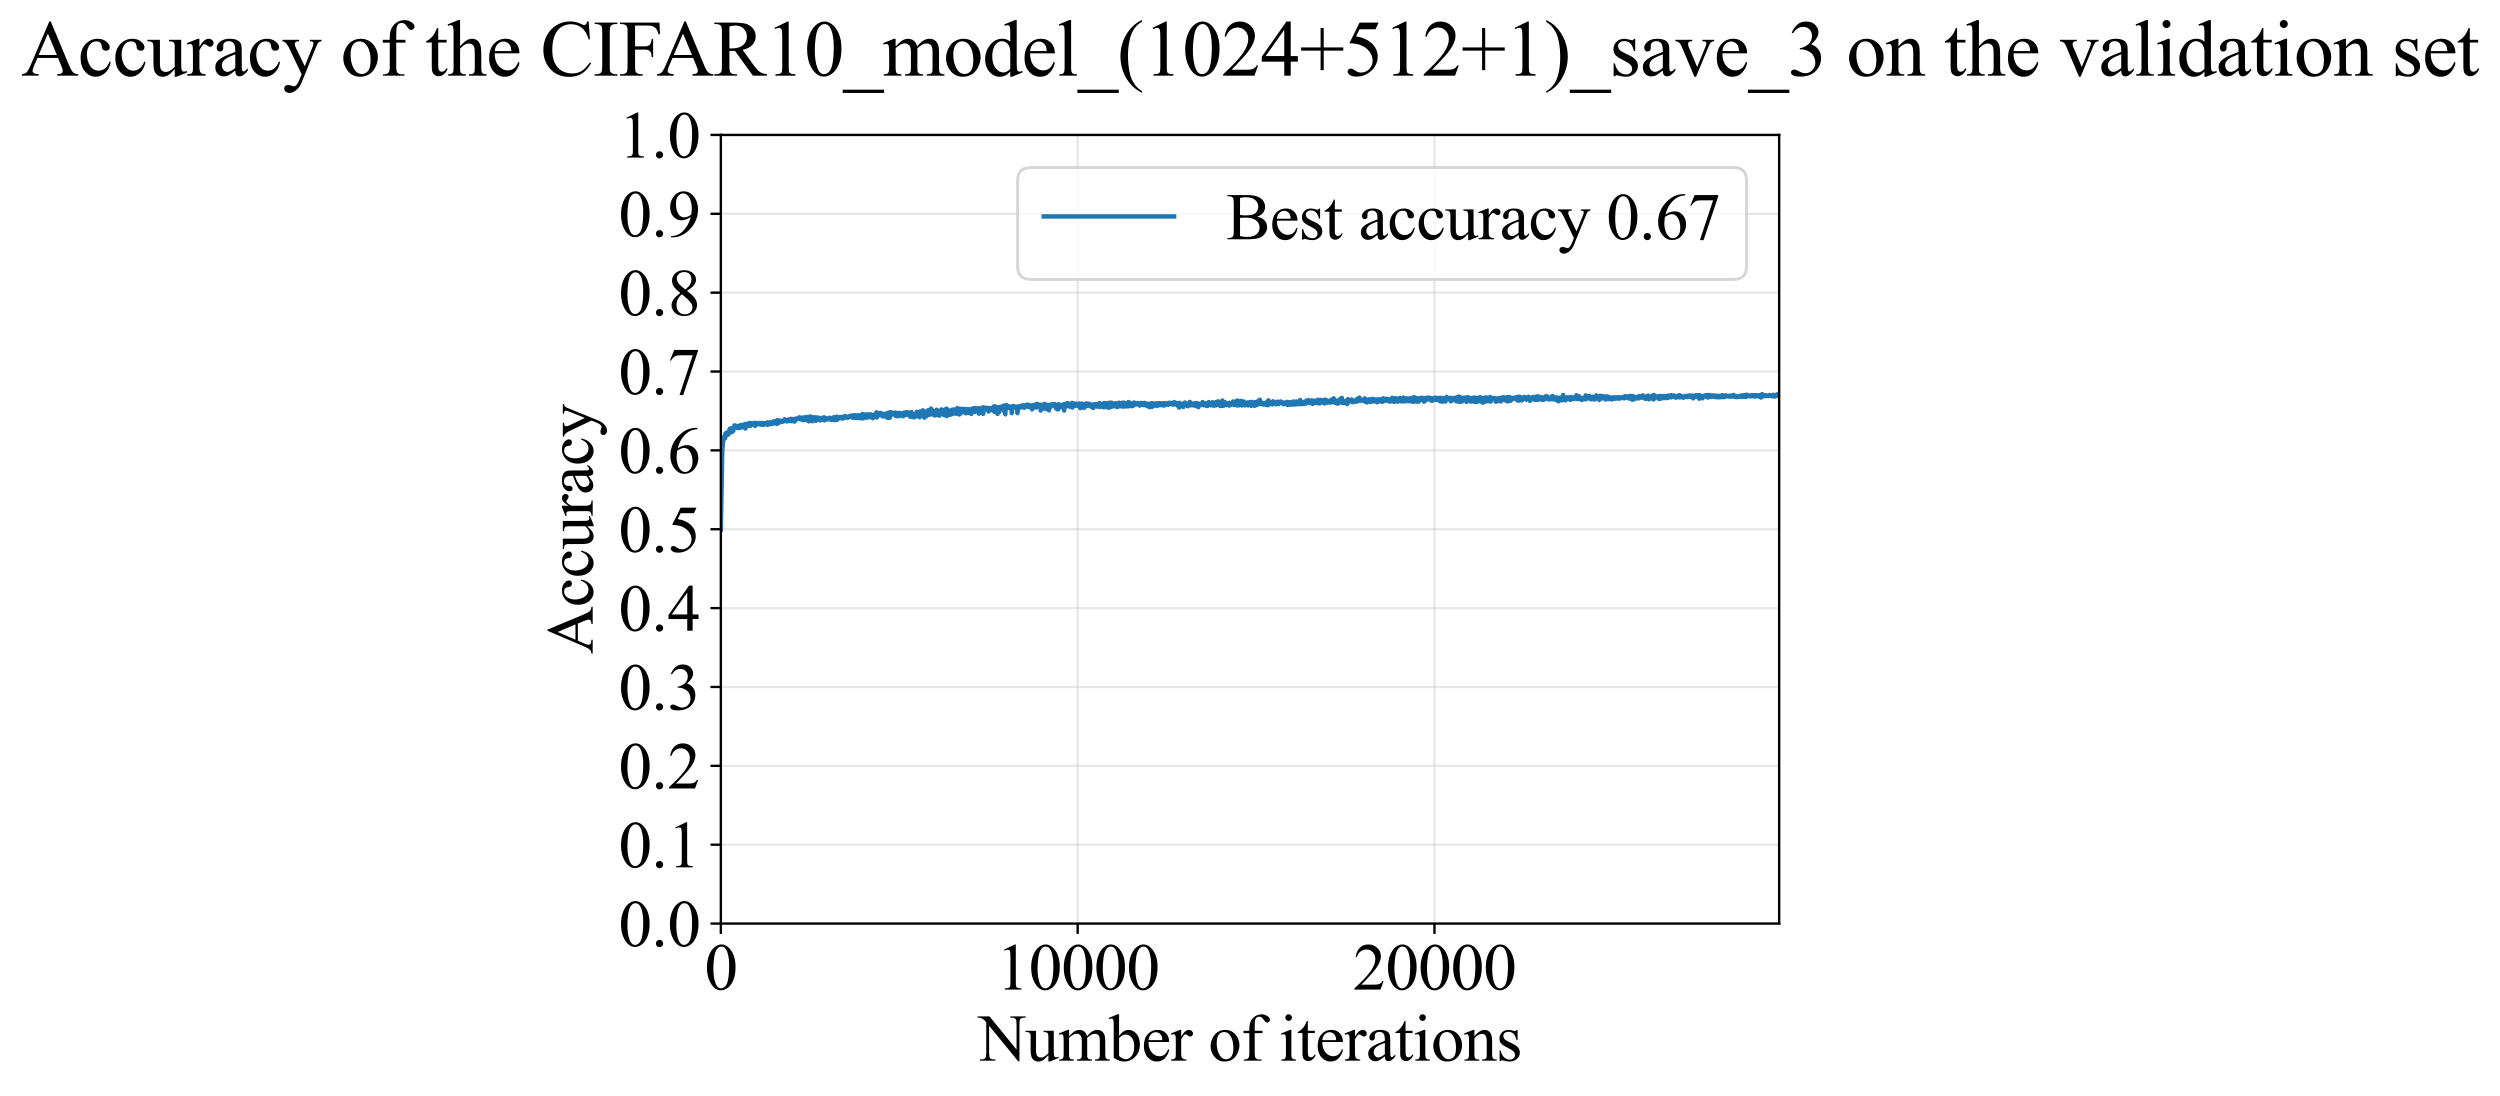 <?xml version="1.0" encoding="utf-8" standalone="no"?>
<!DOCTYPE svg PUBLIC "-//W3C//DTD SVG 1.1//EN"
  "http://www.w3.org/Graphics/SVG/1.1/DTD/svg11.dtd">
<svg xmlns:xlink="http://www.w3.org/1999/xlink" width="843.599pt" height="369.808pt" viewBox="0 0 843.599 369.808" xmlns="http://www.w3.org/2000/svg" version="1.1">
 <defs>
  <style type="text/css">*{stroke-linejoin: round; stroke-linecap: butt}</style>
 </defs>
 <g id="figure_1">
  <g id="patch_1">
   <path d="M 0 369.808 
L 843.599 369.808 
L 843.599 0 
L 0 0 
z
" style="fill: #ffffff"/>
  </g>
  <g id="axes_1">
   <g id="patch_2">
    <path d="M 243.24 311.644 
L 600.36 311.644 
L 600.36 45.532 
L 243.24 45.532 
z
" style="fill: #ffffff"/>
   </g>
   <g id="matplotlib.axis_1">
    <g id="xtick_1">
     <g id="line2d_1">
      <path d="M 243.24 311.644 
L 243.24 45.532 
" clip-path="url(#pc0ba2aec39)" style="fill: none; stroke: #b0b0b0; stroke-opacity: 0.3; stroke-width: 0.8; stroke-linecap: square"/>
     </g>
     <g id="line2d_2">
      <defs>
       <path id="m905a84181c" d="M 0 0 
L 0 3.5 
" style="stroke: #000000; stroke-width: 0.8"/>
      </defs>
      <g>
       <use xlink:href="#m905a84181c" x="243.24" y="311.644" style="stroke: #000000; stroke-width: 0.8"/>
      </g>
     </g>
     <g id="text_1">
      <!-- 0 -->
      <g transform="translate(237.74 333.92) scale(0.22 -0.22)">
       <defs>
        <path id="TimesNewRomanPSMT-30" d="M 231 2094 
Q 231 2819 450 3342 
Q 669 3866 1031 4122 
Q 1313 4325 1613 4325 
Q 2100 4325 2488 3828 
Q 2972 3213 2972 2159 
Q 2972 1422 2759 906 
Q 2547 391 2217 158 
Q 1888 -75 1581 -75 
Q 975 -75 572 641 
Q 231 1244 231 2094 
z
M 844 2016 
Q 844 1141 1059 588 
Q 1238 122 1591 122 
Q 1759 122 1940 273 
Q 2122 425 2216 781 
Q 2359 1319 2359 2297 
Q 2359 3022 2209 3506 
Q 2097 3866 1919 4016 
Q 1791 4119 1609 4119 
Q 1397 4119 1231 3928 
Q 1006 3669 925 3112 
Q 844 2556 844 2016 
z
" transform="scale(0.016)"/>
       </defs>
       <use xlink:href="#TimesNewRomanPSMT-30"/>
      </g>
     </g>
    </g>
    <g id="xtick_2">
     <g id="line2d_3">
      <path d="M 363.644 311.644 
L 363.644 45.532 
" clip-path="url(#pc0ba2aec39)" style="fill: none; stroke: #b0b0b0; stroke-opacity: 0.3; stroke-width: 0.8; stroke-linecap: square"/>
     </g>
     <g id="line2d_4">
      <g>
       <use xlink:href="#m905a84181c" x="363.644" y="311.644" style="stroke: #000000; stroke-width: 0.8"/>
      </g>
     </g>
     <g id="text_2">
      <!-- 10000 -->
      <g transform="translate(336.144 333.92) scale(0.22 -0.22)">
       <defs>
        <path id="TimesNewRomanPSMT-31" d="M 750 3822 
L 1781 4325 
L 1884 4325 
L 1884 747 
Q 1884 391 1914 303 
Q 1944 216 2037 169 
Q 2131 122 2419 116 
L 2419 0 
L 825 0 
L 825 116 
Q 1125 122 1212 167 
Q 1300 213 1334 289 
Q 1369 366 1369 747 
L 1369 3034 
Q 1369 3497 1338 3628 
Q 1316 3728 1258 3775 
Q 1200 3822 1119 3822 
Q 1003 3822 797 3725 
L 750 3822 
z
" transform="scale(0.016)"/>
       </defs>
       <use xlink:href="#TimesNewRomanPSMT-31"/>
       <use xlink:href="#TimesNewRomanPSMT-30" transform="translate(50 0)"/>
       <use xlink:href="#TimesNewRomanPSMT-30" transform="translate(100 0)"/>
       <use xlink:href="#TimesNewRomanPSMT-30" transform="translate(150 0)"/>
       <use xlink:href="#TimesNewRomanPSMT-30" transform="translate(200 0)"/>
      </g>
     </g>
    </g>
    <g id="xtick_3">
     <g id="line2d_5">
      <path d="M 484.049 311.644 
L 484.049 45.532 
" clip-path="url(#pc0ba2aec39)" style="fill: none; stroke: #b0b0b0; stroke-opacity: 0.3; stroke-width: 0.8; stroke-linecap: square"/>
     </g>
     <g id="line2d_6">
      <g>
       <use xlink:href="#m905a84181c" x="484.049" y="311.644" style="stroke: #000000; stroke-width: 0.8"/>
      </g>
     </g>
     <g id="text_3">
      <!-- 20000 -->
      <g transform="translate(456.549 333.92) scale(0.22 -0.22)">
       <defs>
        <path id="TimesNewRomanPSMT-32" d="M 2934 816 
L 2638 0 
L 138 0 
L 138 116 
Q 1241 1122 1691 1759 
Q 2141 2397 2141 2925 
Q 2141 3328 1894 3587 
Q 1647 3847 1303 3847 
Q 991 3847 742 3664 
Q 494 3481 375 3128 
L 259 3128 
Q 338 3706 661 4015 
Q 984 4325 1469 4325 
Q 1984 4325 2329 3994 
Q 2675 3663 2675 3213 
Q 2675 2891 2525 2569 
Q 2294 2063 1775 1497 
Q 997 647 803 472 
L 1909 472 
Q 2247 472 2383 497 
Q 2519 522 2628 598 
Q 2738 675 2819 816 
L 2934 816 
z
" transform="scale(0.016)"/>
       </defs>
       <use xlink:href="#TimesNewRomanPSMT-32"/>
       <use xlink:href="#TimesNewRomanPSMT-30" transform="translate(50 0)"/>
       <use xlink:href="#TimesNewRomanPSMT-30" transform="translate(100 0)"/>
       <use xlink:href="#TimesNewRomanPSMT-30" transform="translate(150 0)"/>
       <use xlink:href="#TimesNewRomanPSMT-30" transform="translate(200 0)"/>
      </g>
     </g>
    </g>
    <g id="text_4">
     <!-- Number of iterations -->
     <g transform="translate(330.158 357.902) scale(0.22 -0.22)">
      <defs>
       <path id="TimesNewRomanPSMT-4e" d="M -84 4238 
L 1066 4238 
L 3656 1059 
L 3656 3503 
Q 3656 3894 3569 3991 
Q 3453 4122 3203 4122 
L 3056 4122 
L 3056 4238 
L 4531 4238 
L 4531 4122 
L 4381 4122 
Q 4113 4122 4000 3959 
Q 3931 3859 3931 3503 
L 3931 -69 
L 3819 -69 
L 1025 3344 
L 1025 734 
Q 1025 344 1109 247 
Q 1228 116 1475 116 
L 1625 116 
L 1625 0 
L 150 0 
L 150 116 
L 297 116 
Q 569 116 681 278 
Q 750 378 750 734 
L 750 3681 
Q 566 3897 470 3965 
Q 375 4034 191 4094 
Q 100 4122 -84 4122 
L -84 4238 
z
" transform="scale(0.016)"/>
       <path id="TimesNewRomanPSMT-75" d="M 2709 2863 
L 2709 1128 
Q 2709 631 2732 520 
Q 2756 409 2807 365 
Q 2859 322 2928 322 
Q 3025 322 3147 375 
L 3191 266 
L 2334 -88 
L 2194 -88 
L 2194 519 
Q 1825 119 1631 15 
Q 1438 -88 1222 -88 
Q 981 -88 804 51 
Q 628 191 559 409 
Q 491 628 491 1028 
L 491 2306 
Q 491 2509 447 2587 
Q 403 2666 317 2708 
Q 231 2750 6 2747 
L 6 2863 
L 1009 2863 
L 1009 947 
Q 1009 547 1148 422 
Q 1288 297 1484 297 
Q 1619 297 1789 381 
Q 1959 466 2194 703 
L 2194 2325 
Q 2194 2569 2105 2655 
Q 2016 2741 1734 2747 
L 1734 2863 
L 2709 2863 
z
" transform="scale(0.016)"/>
       <path id="TimesNewRomanPSMT-6d" d="M 1050 2338 
Q 1363 2650 1419 2697 
Q 1559 2816 1721 2881 
Q 1884 2947 2044 2947 
Q 2313 2947 2506 2790 
Q 2700 2634 2766 2338 
Q 3088 2713 3309 2830 
Q 3531 2947 3766 2947 
Q 3994 2947 4170 2830 
Q 4347 2713 4450 2447 
Q 4519 2266 4519 1878 
L 4519 647 
Q 4519 378 4559 278 
Q 4591 209 4675 161 
Q 4759 113 4950 113 
L 4950 0 
L 3538 0 
L 3538 113 
L 3597 113 
Q 3781 113 3884 184 
Q 3956 234 3988 344 
Q 4000 397 4000 647 
L 4000 1878 
Q 4000 2228 3916 2372 
Q 3794 2572 3525 2572 
Q 3359 2572 3192 2489 
Q 3025 2406 2788 2181 
L 2781 2147 
L 2788 2013 
L 2788 647 
Q 2788 353 2820 281 
Q 2853 209 2943 161 
Q 3034 113 3253 113 
L 3253 0 
L 1806 0 
L 1806 113 
Q 2044 113 2133 169 
Q 2222 225 2256 338 
Q 2272 391 2272 647 
L 2272 1878 
Q 2272 2228 2169 2381 
Q 2031 2581 1784 2581 
Q 1616 2581 1450 2491 
Q 1191 2353 1050 2181 
L 1050 647 
Q 1050 366 1089 281 
Q 1128 197 1204 155 
Q 1281 113 1516 113 
L 1516 0 
L 100 0 
L 100 113 
Q 297 113 375 155 
Q 453 197 493 289 
Q 534 381 534 647 
L 534 1741 
Q 534 2213 506 2350 
Q 484 2453 437 2492 
Q 391 2531 309 2531 
Q 222 2531 100 2484 
L 53 2597 
L 916 2947 
L 1050 2947 
L 1050 2338 
z
" transform="scale(0.016)"/>
       <path id="TimesNewRomanPSMT-62" d="M 984 2369 
Q 1400 2947 1881 2947 
Q 2322 2947 2650 2570 
Q 2978 2194 2978 1541 
Q 2978 778 2472 313 
Q 2038 -88 1503 -88 
Q 1253 -88 995 3 
Q 738 94 469 275 
L 469 3241 
Q 469 3728 445 3840 
Q 422 3953 372 3993 
Q 322 4034 247 4034 
Q 159 4034 28 3984 
L -16 4094 
L 844 4444 
L 984 4444 
L 984 2369 
z
M 984 2169 
L 984 456 
Q 1144 300 1314 220 
Q 1484 141 1663 141 
Q 1947 141 2192 453 
Q 2438 766 2438 1363 
Q 2438 1913 2192 2208 
Q 1947 2503 1634 2503 
Q 1469 2503 1303 2419 
Q 1178 2356 984 2169 
z
" transform="scale(0.016)"/>
       <path id="TimesNewRomanPSMT-65" d="M 681 1784 
Q 678 1147 991 784 
Q 1303 422 1725 422 
Q 2006 422 2214 576 
Q 2422 731 2563 1106 
L 2659 1044 
Q 2594 616 2278 264 
Q 1963 -88 1488 -88 
Q 972 -88 605 314 
Q 238 716 238 1394 
Q 238 2128 614 2539 
Q 991 2950 1559 2950 
Q 2041 2950 2350 2633 
Q 2659 2316 2659 1784 
L 681 1784 
z
M 681 1966 
L 2006 1966 
Q 1991 2241 1941 2353 
Q 1863 2528 1708 2628 
Q 1553 2728 1384 2728 
Q 1125 2728 920 2526 
Q 716 2325 681 1966 
z
" transform="scale(0.016)"/>
       <path id="TimesNewRomanPSMT-72" d="M 1038 2947 
L 1038 2303 
Q 1397 2947 1775 2947 
Q 1947 2947 2059 2842 
Q 2172 2738 2172 2600 
Q 2172 2478 2090 2393 
Q 2009 2309 1897 2309 
Q 1788 2309 1652 2417 
Q 1516 2525 1450 2525 
Q 1394 2525 1328 2463 
Q 1188 2334 1038 2041 
L 1038 669 
Q 1038 431 1097 309 
Q 1138 225 1241 169 
Q 1344 113 1538 113 
L 1538 0 
L 72 0 
L 72 113 
Q 291 113 397 181 
Q 475 231 506 341 
Q 522 394 522 644 
L 522 1753 
Q 522 2253 501 2348 
Q 481 2444 426 2487 
Q 372 2531 291 2531 
Q 194 2531 72 2484 
L 41 2597 
L 906 2947 
L 1038 2947 
z
" transform="scale(0.016)"/>
       <path id="TimesNewRomanPSMT-20" transform="scale(0.016)"/>
       <path id="TimesNewRomanPSMT-6f" d="M 1600 2947 
Q 2250 2947 2644 2453 
Q 2978 2031 2978 1484 
Q 2978 1100 2793 706 
Q 2609 313 2286 112 
Q 1963 -88 1566 -88 
Q 919 -88 538 428 
Q 216 863 216 1403 
Q 216 1797 411 2186 
Q 606 2575 925 2761 
Q 1244 2947 1600 2947 
z
M 1503 2744 
Q 1338 2744 1170 2645 
Q 1003 2547 900 2300 
Q 797 2053 797 1666 
Q 797 1041 1045 587 
Q 1294 134 1700 134 
Q 2003 134 2200 384 
Q 2397 634 2397 1244 
Q 2397 2006 2069 2444 
Q 1847 2744 1503 2744 
z
" transform="scale(0.016)"/>
       <path id="TimesNewRomanPSMT-66" d="M 1319 2638 
L 1319 756 
Q 1319 356 1406 250 
Q 1522 113 1716 113 
L 1975 113 
L 1975 0 
L 266 0 
L 266 113 
L 394 113 
Q 519 113 622 175 
Q 725 238 764 344 
Q 803 450 803 756 
L 803 2638 
L 247 2638 
L 247 2863 
L 803 2863 
L 803 3050 
Q 803 3478 940 3775 
Q 1078 4072 1361 4255 
Q 1644 4438 1997 4438 
Q 2325 4438 2600 4225 
Q 2781 4084 2781 3909 
Q 2781 3816 2700 3733 
Q 2619 3650 2525 3650 
Q 2453 3650 2373 3701 
Q 2294 3753 2178 3923 
Q 2063 4094 1966 4153 
Q 1869 4213 1750 4213 
Q 1606 4213 1506 4136 
Q 1406 4059 1362 3898 
Q 1319 3738 1319 3069 
L 1319 2863 
L 2056 2863 
L 2056 2638 
L 1319 2638 
z
" transform="scale(0.016)"/>
       <path id="TimesNewRomanPSMT-69" d="M 928 4444 
Q 1059 4444 1151 4351 
Q 1244 4259 1244 4128 
Q 1244 3997 1151 3903 
Q 1059 3809 928 3809 
Q 797 3809 703 3903 
Q 609 3997 609 4128 
Q 609 4259 701 4351 
Q 794 4444 928 4444 
z
M 1188 2947 
L 1188 647 
Q 1188 378 1227 289 
Q 1266 200 1342 156 
Q 1419 113 1622 113 
L 1622 0 
L 231 0 
L 231 113 
Q 441 113 512 153 
Q 584 194 626 287 
Q 669 381 669 647 
L 669 1750 
Q 669 2216 641 2353 
Q 619 2453 572 2492 
Q 525 2531 444 2531 
Q 356 2531 231 2484 
L 188 2597 
L 1050 2947 
L 1188 2947 
z
" transform="scale(0.016)"/>
       <path id="TimesNewRomanPSMT-74" d="M 1031 3803 
L 1031 2863 
L 1700 2863 
L 1700 2644 
L 1031 2644 
L 1031 788 
Q 1031 509 1111 412 
Q 1191 316 1316 316 
Q 1419 316 1516 380 
Q 1613 444 1666 569 
L 1788 569 
Q 1678 263 1478 108 
Q 1278 -47 1066 -47 
Q 922 -47 784 33 
Q 647 113 581 261 
Q 516 409 516 719 
L 516 2644 
L 63 2644 
L 63 2747 
Q 234 2816 414 2980 
Q 594 3144 734 3369 
Q 806 3488 934 3803 
L 1031 3803 
z
" transform="scale(0.016)"/>
       <path id="TimesNewRomanPSMT-61" d="M 1822 413 
Q 1381 72 1269 19 
Q 1100 -59 909 -59 
Q 613 -59 420 144 
Q 228 347 228 678 
Q 228 888 322 1041 
Q 450 1253 767 1440 
Q 1084 1628 1822 1897 
L 1822 2009 
Q 1822 2438 1686 2597 
Q 1550 2756 1291 2756 
Q 1094 2756 978 2650 
Q 859 2544 859 2406 
L 866 2225 
Q 866 2081 792 2003 
Q 719 1925 600 1925 
Q 484 1925 411 2006 
Q 338 2088 338 2228 
Q 338 2497 613 2722 
Q 888 2947 1384 2947 
Q 1766 2947 2009 2819 
Q 2194 2722 2281 2516 
Q 2338 2381 2338 1966 
L 2338 994 
Q 2338 584 2353 492 
Q 2369 400 2405 369 
Q 2441 338 2488 338 
Q 2538 338 2575 359 
Q 2641 400 2828 588 
L 2828 413 
Q 2478 -56 2159 -56 
Q 2006 -56 1915 50 
Q 1825 156 1822 413 
z
M 1822 616 
L 1822 1706 
Q 1350 1519 1213 1441 
Q 966 1303 859 1153 
Q 753 1003 753 825 
Q 753 600 887 451 
Q 1022 303 1197 303 
Q 1434 303 1822 616 
z
" transform="scale(0.016)"/>
       <path id="TimesNewRomanPSMT-6e" d="M 1034 2341 
Q 1538 2947 1994 2947 
Q 2228 2947 2397 2830 
Q 2566 2713 2666 2444 
Q 2734 2256 2734 1869 
L 2734 647 
Q 2734 375 2778 278 
Q 2813 200 2889 156 
Q 2966 113 3172 113 
L 3172 0 
L 1756 0 
L 1756 113 
L 1816 113 
Q 2016 113 2095 173 
Q 2175 234 2206 353 
Q 2219 400 2219 647 
L 2219 1819 
Q 2219 2209 2117 2386 
Q 2016 2563 1775 2563 
Q 1403 2563 1034 2156 
L 1034 647 
Q 1034 356 1069 288 
Q 1113 197 1189 155 
Q 1266 113 1500 113 
L 1500 0 
L 84 0 
L 84 113 
L 147 113 
Q 366 113 442 223 
Q 519 334 519 647 
L 519 1709 
Q 519 2225 495 2337 
Q 472 2450 423 2490 
Q 375 2531 294 2531 
Q 206 2531 84 2484 
L 38 2597 
L 900 2947 
L 1034 2947 
L 1034 2341 
z
" transform="scale(0.016)"/>
       <path id="TimesNewRomanPSMT-73" d="M 2050 2947 
L 2050 1972 
L 1947 1972 
Q 1828 2431 1642 2597 
Q 1456 2763 1169 2763 
Q 950 2763 815 2647 
Q 681 2531 681 2391 
Q 681 2216 781 2091 
Q 878 1963 1175 1819 
L 1631 1597 
Q 2266 1288 2266 781 
Q 2266 391 1970 151 
Q 1675 -88 1309 -88 
Q 1047 -88 709 6 
Q 606 38 541 38 
Q 469 38 428 -44 
L 325 -44 
L 325 978 
L 428 978 
Q 516 541 762 319 
Q 1009 97 1316 97 
Q 1531 97 1667 223 
Q 1803 350 1803 528 
Q 1803 744 1651 891 
Q 1500 1038 1047 1263 
Q 594 1488 453 1669 
Q 313 1847 313 2119 
Q 313 2472 555 2709 
Q 797 2947 1181 2947 
Q 1350 2947 1591 2875 
Q 1750 2828 1803 2828 
Q 1853 2828 1881 2850 
Q 1909 2872 1947 2947 
L 2050 2947 
z
" transform="scale(0.016)"/>
      </defs>
      <use xlink:href="#TimesNewRomanPSMT-4e"/>
      <use xlink:href="#TimesNewRomanPSMT-75" transform="translate(72.217 0)"/>
      <use xlink:href="#TimesNewRomanPSMT-6d" transform="translate(122.217 0)"/>
      <use xlink:href="#TimesNewRomanPSMT-62" transform="translate(200 0)"/>
      <use xlink:href="#TimesNewRomanPSMT-65" transform="translate(250 0)"/>
      <use xlink:href="#TimesNewRomanPSMT-72" transform="translate(294.385 0)"/>
      <use xlink:href="#TimesNewRomanPSMT-20" transform="translate(327.686 0)"/>
      <use xlink:href="#TimesNewRomanPSMT-6f" transform="translate(352.686 0)"/>
      <use xlink:href="#TimesNewRomanPSMT-66" transform="translate(402.686 0)"/>
      <use xlink:href="#TimesNewRomanPSMT-20" transform="translate(435.986 0)"/>
      <use xlink:href="#TimesNewRomanPSMT-69" transform="translate(460.986 0)"/>
      <use xlink:href="#TimesNewRomanPSMT-74" transform="translate(488.77 0)"/>
      <use xlink:href="#TimesNewRomanPSMT-65" transform="translate(516.553 0)"/>
      <use xlink:href="#TimesNewRomanPSMT-72" transform="translate(560.938 0)"/>
      <use xlink:href="#TimesNewRomanPSMT-61" transform="translate(594.238 0)"/>
      <use xlink:href="#TimesNewRomanPSMT-74" transform="translate(638.623 0)"/>
      <use xlink:href="#TimesNewRomanPSMT-69" transform="translate(666.406 0)"/>
      <use xlink:href="#TimesNewRomanPSMT-6f" transform="translate(694.189 0)"/>
      <use xlink:href="#TimesNewRomanPSMT-6e" transform="translate(744.189 0)"/>
      <use xlink:href="#TimesNewRomanPSMT-73" transform="translate(794.189 0)"/>
     </g>
    </g>
   </g>
   <g id="matplotlib.axis_2">
    <g id="ytick_1">
     <g id="line2d_7">
      <path d="M 243.24 311.644 
L 600.36 311.644 
" clip-path="url(#pc0ba2aec39)" style="fill: none; stroke: #b0b0b0; stroke-opacity: 0.3; stroke-width: 0.8; stroke-linecap: square"/>
     </g>
     <g id="line2d_8">
      <defs>
       <path id="mf1e397cd04" d="M 0 0 
L -3.5 0 
" style="stroke: #000000; stroke-width: 0.8"/>
      </defs>
      <g>
       <use xlink:href="#mf1e397cd04" x="243.24" y="311.644" style="stroke: #000000; stroke-width: 0.8"/>
      </g>
     </g>
     <g id="text_5">
      <!-- 0.0 -->
      <g transform="translate(208.74 319.282) scale(0.22 -0.22)">
       <defs>
        <path id="TimesNewRomanPSMT-2e" d="M 800 606 
Q 947 606 1047 504 
Q 1147 403 1147 259 
Q 1147 116 1045 14 
Q 944 -88 800 -88 
Q 656 -88 554 14 
Q 453 116 453 259 
Q 453 406 554 506 
Q 656 606 800 606 
z
" transform="scale(0.016)"/>
       </defs>
       <use xlink:href="#TimesNewRomanPSMT-30"/>
       <use xlink:href="#TimesNewRomanPSMT-2e" transform="translate(50 0)"/>
       <use xlink:href="#TimesNewRomanPSMT-30" transform="translate(75 0)"/>
      </g>
     </g>
    </g>
    <g id="ytick_2">
     <g id="line2d_9">
      <path d="M 243.24 285.032 
L 600.36 285.032 
" clip-path="url(#pc0ba2aec39)" style="fill: none; stroke: #b0b0b0; stroke-opacity: 0.3; stroke-width: 0.8; stroke-linecap: square"/>
     </g>
     <g id="line2d_10">
      <g>
       <use xlink:href="#mf1e397cd04" x="243.24" y="285.032" style="stroke: #000000; stroke-width: 0.8"/>
      </g>
     </g>
     <g id="text_6">
      <!-- 0.1 -->
      <g transform="translate(208.74 292.67) scale(0.22 -0.22)">
       <use xlink:href="#TimesNewRomanPSMT-30"/>
       <use xlink:href="#TimesNewRomanPSMT-2e" transform="translate(50 0)"/>
       <use xlink:href="#TimesNewRomanPSMT-31" transform="translate(75 0)"/>
      </g>
     </g>
    </g>
    <g id="ytick_3">
     <g id="line2d_11">
      <path d="M 243.24 258.421 
L 600.36 258.421 
" clip-path="url(#pc0ba2aec39)" style="fill: none; stroke: #b0b0b0; stroke-opacity: 0.3; stroke-width: 0.8; stroke-linecap: square"/>
     </g>
     <g id="line2d_12">
      <g>
       <use xlink:href="#mf1e397cd04" x="243.24" y="258.421" style="stroke: #000000; stroke-width: 0.8"/>
      </g>
     </g>
     <g id="text_7">
      <!-- 0.2 -->
      <g transform="translate(208.74 266.059) scale(0.22 -0.22)">
       <use xlink:href="#TimesNewRomanPSMT-30"/>
       <use xlink:href="#TimesNewRomanPSMT-2e" transform="translate(50 0)"/>
       <use xlink:href="#TimesNewRomanPSMT-32" transform="translate(75 0)"/>
      </g>
     </g>
    </g>
    <g id="ytick_4">
     <g id="line2d_13">
      <path d="M 243.24 231.81 
L 600.36 231.81 
" clip-path="url(#pc0ba2aec39)" style="fill: none; stroke: #b0b0b0; stroke-opacity: 0.3; stroke-width: 0.8; stroke-linecap: square"/>
     </g>
     <g id="line2d_14">
      <g>
       <use xlink:href="#mf1e397cd04" x="243.24" y="231.81" style="stroke: #000000; stroke-width: 0.8"/>
      </g>
     </g>
     <g id="text_8">
      <!-- 0.3 -->
      <g transform="translate(208.74 239.448) scale(0.22 -0.22)">
       <defs>
        <path id="TimesNewRomanPSMT-33" d="M 325 3431 
Q 506 3859 782 4092 
Q 1059 4325 1472 4325 
Q 1981 4325 2253 3994 
Q 2459 3747 2459 3466 
Q 2459 3003 1878 2509 
Q 2269 2356 2469 2072 
Q 2669 1788 2669 1403 
Q 2669 853 2319 450 
Q 1863 -75 997 -75 
Q 569 -75 414 31 
Q 259 138 259 259 
Q 259 350 332 419 
Q 406 488 509 488 
Q 588 488 669 463 
Q 722 447 909 348 
Q 1097 250 1169 231 
Q 1284 197 1416 197 
Q 1734 197 1970 444 
Q 2206 691 2206 1028 
Q 2206 1275 2097 1509 
Q 2016 1684 1919 1775 
Q 1784 1900 1550 2001 
Q 1316 2103 1072 2103 
L 972 2103 
L 972 2197 
Q 1219 2228 1467 2375 
Q 1716 2522 1828 2728 
Q 1941 2934 1941 3181 
Q 1941 3503 1739 3701 
Q 1538 3900 1238 3900 
Q 753 3900 428 3381 
L 325 3431 
z
" transform="scale(0.016)"/>
       </defs>
       <use xlink:href="#TimesNewRomanPSMT-30"/>
       <use xlink:href="#TimesNewRomanPSMT-2e" transform="translate(50 0)"/>
       <use xlink:href="#TimesNewRomanPSMT-33" transform="translate(75 0)"/>
      </g>
     </g>
    </g>
    <g id="ytick_5">
     <g id="line2d_15">
      <path d="M 243.24 205.199 
L 600.36 205.199 
" clip-path="url(#pc0ba2aec39)" style="fill: none; stroke: #b0b0b0; stroke-opacity: 0.3; stroke-width: 0.8; stroke-linecap: square"/>
     </g>
     <g id="line2d_16">
      <g>
       <use xlink:href="#mf1e397cd04" x="243.24" y="205.199" style="stroke: #000000; stroke-width: 0.8"/>
      </g>
     </g>
     <g id="text_9">
      <!-- 0.4 -->
      <g transform="translate(208.74 212.837) scale(0.22 -0.22)">
       <defs>
        <path id="TimesNewRomanPSMT-34" d="M 2978 1563 
L 2978 1119 
L 2409 1119 
L 2409 0 
L 1894 0 
L 1894 1119 
L 100 1119 
L 100 1519 
L 2066 4325 
L 2409 4325 
L 2409 1563 
L 2978 1563 
z
M 1894 1563 
L 1894 3666 
L 406 1563 
L 1894 1563 
z
" transform="scale(0.016)"/>
       </defs>
       <use xlink:href="#TimesNewRomanPSMT-30"/>
       <use xlink:href="#TimesNewRomanPSMT-2e" transform="translate(50 0)"/>
       <use xlink:href="#TimesNewRomanPSMT-34" transform="translate(75 0)"/>
      </g>
     </g>
    </g>
    <g id="ytick_6">
     <g id="line2d_17">
      <path d="M 243.24 178.588 
L 600.36 178.588 
" clip-path="url(#pc0ba2aec39)" style="fill: none; stroke: #b0b0b0; stroke-opacity: 0.3; stroke-width: 0.8; stroke-linecap: square"/>
     </g>
     <g id="line2d_18">
      <g>
       <use xlink:href="#mf1e397cd04" x="243.24" y="178.588" style="stroke: #000000; stroke-width: 0.8"/>
      </g>
     </g>
     <g id="text_10">
      <!-- 0.5 -->
      <g transform="translate(208.74 186.226) scale(0.22 -0.22)">
       <defs>
        <path id="TimesNewRomanPSMT-35" d="M 2778 4238 
L 2534 3706 
L 1259 3706 
L 981 3138 
Q 1809 3016 2294 2522 
Q 2709 2097 2709 1522 
Q 2709 1188 2573 903 
Q 2438 619 2231 419 
Q 2025 219 1772 97 
Q 1413 -75 1034 -75 
Q 653 -75 479 54 
Q 306 184 306 341 
Q 306 428 378 495 
Q 450 563 559 563 
Q 641 563 702 538 
Q 763 513 909 409 
Q 1144 247 1384 247 
Q 1750 247 2026 523 
Q 2303 800 2303 1197 
Q 2303 1581 2056 1914 
Q 1809 2247 1375 2428 
Q 1034 2569 447 2591 
L 1259 4238 
L 2778 4238 
z
" transform="scale(0.016)"/>
       </defs>
       <use xlink:href="#TimesNewRomanPSMT-30"/>
       <use xlink:href="#TimesNewRomanPSMT-2e" transform="translate(50 0)"/>
       <use xlink:href="#TimesNewRomanPSMT-35" transform="translate(75 0)"/>
      </g>
     </g>
    </g>
    <g id="ytick_7">
     <g id="line2d_19">
      <path d="M 243.24 151.976 
L 600.36 151.976 
" clip-path="url(#pc0ba2aec39)" style="fill: none; stroke: #b0b0b0; stroke-opacity: 0.3; stroke-width: 0.8; stroke-linecap: square"/>
     </g>
     <g id="line2d_20">
      <g>
       <use xlink:href="#mf1e397cd04" x="243.24" y="151.976" style="stroke: #000000; stroke-width: 0.8"/>
      </g>
     </g>
     <g id="text_11">
      <!-- 0.6 -->
      <g transform="translate(208.74 159.614) scale(0.22 -0.22)">
       <defs>
        <path id="TimesNewRomanPSMT-36" d="M 2869 4325 
L 2869 4209 
Q 2456 4169 2195 4045 
Q 1934 3922 1679 3669 
Q 1425 3416 1258 3105 
Q 1091 2794 978 2366 
Q 1428 2675 1881 2675 
Q 2316 2675 2634 2325 
Q 2953 1975 2953 1425 
Q 2953 894 2631 456 
Q 2244 -75 1606 -75 
Q 1172 -75 869 213 
Q 275 772 275 1663 
Q 275 2231 503 2743 
Q 731 3256 1154 3653 
Q 1578 4050 1965 4187 
Q 2353 4325 2688 4325 
L 2869 4325 
z
M 925 2138 
Q 869 1716 869 1456 
Q 869 1156 980 804 
Q 1091 453 1309 247 
Q 1469 100 1697 100 
Q 1969 100 2183 356 
Q 2397 613 2397 1088 
Q 2397 1622 2184 2012 
Q 1972 2403 1581 2403 
Q 1463 2403 1327 2353 
Q 1191 2303 925 2138 
z
" transform="scale(0.016)"/>
       </defs>
       <use xlink:href="#TimesNewRomanPSMT-30"/>
       <use xlink:href="#TimesNewRomanPSMT-2e" transform="translate(50 0)"/>
       <use xlink:href="#TimesNewRomanPSMT-36" transform="translate(75 0)"/>
      </g>
     </g>
    </g>
    <g id="ytick_8">
     <g id="line2d_21">
      <path d="M 243.24 125.365 
L 600.36 125.365 
" clip-path="url(#pc0ba2aec39)" style="fill: none; stroke: #b0b0b0; stroke-opacity: 0.3; stroke-width: 0.8; stroke-linecap: square"/>
     </g>
     <g id="line2d_22">
      <g>
       <use xlink:href="#mf1e397cd04" x="243.24" y="125.365" style="stroke: #000000; stroke-width: 0.8"/>
      </g>
     </g>
     <g id="text_12">
      <!-- 0.7 -->
      <g transform="translate(208.74 133.003) scale(0.22 -0.22)">
       <defs>
        <path id="TimesNewRomanPSMT-37" d="M 644 4238 
L 2916 4238 
L 2916 4119 
L 1503 -88 
L 1153 -88 
L 2419 3728 
L 1253 3728 
Q 900 3728 750 3644 
Q 488 3500 328 3200 
L 238 3234 
L 644 4238 
z
" transform="scale(0.016)"/>
       </defs>
       <use xlink:href="#TimesNewRomanPSMT-30"/>
       <use xlink:href="#TimesNewRomanPSMT-2e" transform="translate(50 0)"/>
       <use xlink:href="#TimesNewRomanPSMT-37" transform="translate(75 0)"/>
      </g>
     </g>
    </g>
    <g id="ytick_9">
     <g id="line2d_23">
      <path d="M 243.24 98.754 
L 600.36 98.754 
" clip-path="url(#pc0ba2aec39)" style="fill: none; stroke: #b0b0b0; stroke-opacity: 0.3; stroke-width: 0.8; stroke-linecap: square"/>
     </g>
     <g id="line2d_24">
      <g>
       <use xlink:href="#mf1e397cd04" x="243.24" y="98.754" style="stroke: #000000; stroke-width: 0.8"/>
      </g>
     </g>
     <g id="text_13">
      <!-- 0.8 -->
      <g transform="translate(208.74 106.392) scale(0.22 -0.22)">
       <defs>
        <path id="TimesNewRomanPSMT-38" d="M 1228 2134 
Q 725 2547 579 2797 
Q 434 3047 434 3316 
Q 434 3728 753 4026 
Q 1072 4325 1600 4325 
Q 2113 4325 2425 4047 
Q 2738 3769 2738 3413 
Q 2738 3175 2569 2928 
Q 2400 2681 1866 2347 
Q 2416 1922 2594 1678 
Q 2831 1359 2831 1006 
Q 2831 559 2490 242 
Q 2150 -75 1597 -75 
Q 994 -75 656 303 
Q 388 606 388 966 
Q 388 1247 577 1523 
Q 766 1800 1228 2134 
z
M 1719 2469 
Q 2094 2806 2194 3001 
Q 2294 3197 2294 3444 
Q 2294 3772 2109 3958 
Q 1925 4144 1606 4144 
Q 1288 4144 1088 3959 
Q 888 3775 888 3528 
Q 888 3366 970 3203 
Q 1053 3041 1206 2894 
L 1719 2469 
z
M 1375 2016 
Q 1116 1797 991 1539 
Q 866 1281 866 981 
Q 866 578 1086 336 
Q 1306 94 1647 94 
Q 1984 94 2187 284 
Q 2391 475 2391 747 
Q 2391 972 2272 1150 
Q 2050 1481 1375 2016 
z
" transform="scale(0.016)"/>
       </defs>
       <use xlink:href="#TimesNewRomanPSMT-30"/>
       <use xlink:href="#TimesNewRomanPSMT-2e" transform="translate(50 0)"/>
       <use xlink:href="#TimesNewRomanPSMT-38" transform="translate(75 0)"/>
      </g>
     </g>
    </g>
    <g id="ytick_10">
     <g id="line2d_25">
      <path d="M 243.24 72.143 
L 600.36 72.143 
" clip-path="url(#pc0ba2aec39)" style="fill: none; stroke: #b0b0b0; stroke-opacity: 0.3; stroke-width: 0.8; stroke-linecap: square"/>
     </g>
     <g id="line2d_26">
      <g>
       <use xlink:href="#mf1e397cd04" x="243.24" y="72.143" style="stroke: #000000; stroke-width: 0.8"/>
      </g>
     </g>
     <g id="text_14">
      <!-- 0.9 -->
      <g transform="translate(208.74 79.781) scale(0.22 -0.22)">
       <defs>
        <path id="TimesNewRomanPSMT-39" d="M 338 -88 
L 338 28 
Q 744 34 1094 217 
Q 1444 400 1770 856 
Q 2097 1313 2225 1859 
Q 1734 1544 1338 1544 
Q 891 1544 572 1889 
Q 253 2234 253 2806 
Q 253 3363 572 3797 
Q 956 4325 1575 4325 
Q 2097 4325 2469 3894 
Q 2925 3359 2925 2575 
Q 2925 1869 2578 1258 
Q 2231 647 1613 244 
Q 1109 -88 516 -88 
L 338 -88 
z
M 2275 2091 
Q 2331 2497 2331 2741 
Q 2331 3044 2228 3395 
Q 2125 3747 1936 3934 
Q 1747 4122 1506 4122 
Q 1228 4122 1018 3872 
Q 809 3622 809 3128 
Q 809 2469 1088 2097 
Q 1291 1828 1588 1828 
Q 1731 1828 1928 1897 
Q 2125 1966 2275 2091 
z
" transform="scale(0.016)"/>
       </defs>
       <use xlink:href="#TimesNewRomanPSMT-30"/>
       <use xlink:href="#TimesNewRomanPSMT-2e" transform="translate(50 0)"/>
       <use xlink:href="#TimesNewRomanPSMT-39" transform="translate(75 0)"/>
      </g>
     </g>
    </g>
    <g id="ytick_11">
     <g id="line2d_27">
      <path d="M 243.24 45.532 
L 600.36 45.532 
" clip-path="url(#pc0ba2aec39)" style="fill: none; stroke: #b0b0b0; stroke-opacity: 0.3; stroke-width: 0.8; stroke-linecap: square"/>
     </g>
     <g id="line2d_28">
      <g>
       <use xlink:href="#mf1e397cd04" x="243.24" y="45.532" style="stroke: #000000; stroke-width: 0.8"/>
      </g>
     </g>
     <g id="text_15">
      <!-- 1.0 -->
      <g transform="translate(208.74 53.17) scale(0.22 -0.22)">
       <use xlink:href="#TimesNewRomanPSMT-31"/>
       <use xlink:href="#TimesNewRomanPSMT-2e" transform="translate(50 0)"/>
       <use xlink:href="#TimesNewRomanPSMT-30" transform="translate(75 0)"/>
      </g>
     </g>
    </g>
    <g id="text_16">
     <!-- Accuracy -->
     <g transform="translate(199.992 220.726) rotate(-90) scale(0.22 -0.22)">
      <defs>
       <path id="TimesNewRomanPSMT-41" d="M 2928 1419 
L 1288 1419 
L 1000 750 
Q 894 503 894 381 
Q 894 284 986 211 
Q 1078 138 1384 116 
L 1384 0 
L 50 0 
L 50 116 
Q 316 163 394 238 
Q 553 388 747 847 
L 2238 4334 
L 2347 4334 
L 3822 809 
Q 4000 384 4145 257 
Q 4291 131 4550 116 
L 4550 0 
L 2878 0 
L 2878 116 
Q 3131 128 3220 200 
Q 3309 272 3309 375 
Q 3309 513 3184 809 
L 2928 1419 
z
M 2841 1650 
L 2122 3363 
L 1384 1650 
L 2841 1650 
z
" transform="scale(0.016)"/>
       <path id="TimesNewRomanPSMT-63" d="M 2631 1088 
Q 2516 522 2178 217 
Q 1841 -88 1431 -88 
Q 944 -88 581 321 
Q 219 731 219 1428 
Q 219 2103 620 2525 
Q 1022 2947 1584 2947 
Q 2006 2947 2278 2723 
Q 2550 2500 2550 2259 
Q 2550 2141 2473 2067 
Q 2397 1994 2259 1994 
Q 2075 1994 1981 2113 
Q 1928 2178 1911 2362 
Q 1894 2547 1784 2644 
Q 1675 2738 1481 2738 
Q 1169 2738 978 2506 
Q 725 2200 725 1697 
Q 725 1184 976 792 
Q 1228 400 1656 400 
Q 1963 400 2206 609 
Q 2378 753 2541 1131 
L 2631 1088 
z
" transform="scale(0.016)"/>
       <path id="TimesNewRomanPSMT-79" d="M 38 2863 
L 1372 2863 
L 1372 2747 
L 1306 2747 
Q 1166 2747 1095 2686 
Q 1025 2625 1025 2534 
Q 1025 2413 1128 2197 
L 1825 753 
L 2466 2334 
Q 2519 2463 2519 2588 
Q 2519 2644 2497 2672 
Q 2472 2706 2419 2726 
Q 2366 2747 2231 2747 
L 2231 2863 
L 3163 2863 
L 3163 2747 
Q 3047 2734 2984 2696 
Q 2922 2659 2847 2556 
Q 2819 2513 2741 2316 
L 1575 -541 
Q 1406 -956 1132 -1168 
Q 859 -1381 606 -1381 
Q 422 -1381 303 -1275 
Q 184 -1169 184 -1031 
Q 184 -900 270 -820 
Q 356 -741 506 -741 
Q 609 -741 788 -809 
Q 913 -856 944 -856 
Q 1038 -856 1148 -759 
Q 1259 -663 1372 -384 
L 1575 113 
L 547 2272 
Q 500 2369 397 2513 
Q 319 2622 269 2659 
Q 197 2709 38 2747 
L 38 2863 
z
" transform="scale(0.016)"/>
      </defs>
      <use xlink:href="#TimesNewRomanPSMT-41"/>
      <use xlink:href="#TimesNewRomanPSMT-63" transform="translate(72.217 0)"/>
      <use xlink:href="#TimesNewRomanPSMT-63" transform="translate(116.602 0)"/>
      <use xlink:href="#TimesNewRomanPSMT-75" transform="translate(160.986 0)"/>
      <use xlink:href="#TimesNewRomanPSMT-72" transform="translate(210.986 0)"/>
      <use xlink:href="#TimesNewRomanPSMT-61" transform="translate(244.287 0)"/>
      <use xlink:href="#TimesNewRomanPSMT-63" transform="translate(288.672 0)"/>
      <use xlink:href="#TimesNewRomanPSMT-79" transform="translate(333.057 0)"/>
     </g>
    </g>
   </g>
   <g id="line2d_29">
    <path d="M 243.24 178.787 
L 243.721 152.043 
L 244.083 148.384 
L 244.203 148.384 
L 244.324 147.452 
L 244.444 147.519 
L 244.565 146.987 
L 244.685 147.918 
L 244.805 146.255 
L 245.046 146.987 
L 245.167 146.055 
L 245.287 146.122 
L 245.408 146.055 
L 245.528 145.856 
L 245.769 146.654 
L 246.251 144.658 
L 246.492 145.656 
L 246.612 145.523 
L 246.733 144.525 
L 246.973 145.856 
L 247.094 145.124 
L 247.214 145.257 
L 247.335 144.525 
L 247.455 145.39 
L 247.576 144.259 
L 247.696 144.259 
L 247.817 143.527 
L 247.937 143.86 
L 248.057 143.594 
L 248.298 144.193 
L 248.419 143.793 
L 248.539 143.86 
L 248.66 144.126 
L 248.78 143.727 
L 248.901 144.459 
L 249.141 143.793 
L 249.382 144.193 
L 249.503 143.727 
L 249.623 144.459 
L 249.864 143.461 
L 249.985 143.461 
L 250.105 144.259 
L 250.225 143.394 
L 250.466 143.926 
L 250.707 143.394 
L 250.828 143.394 
L 251.069 144.259 
L 251.309 143.128 
L 251.43 143.062 
L 251.55 144.592 
L 251.791 143.128 
L 251.912 143.461 
L 252.032 143.195 
L 252.153 143.328 
L 252.273 143.727 
L 252.393 142.928 
L 252.514 142.995 
L 252.634 142.928 
L 252.755 143.594 
L 252.875 142.729 
L 253.116 143.727 
L 253.237 143.66 
L 253.357 143.128 
L 253.477 143.128 
L 253.598 142.795 
L 253.718 143.128 
L 253.839 142.995 
L 253.959 143.328 
L 254.08 143.261 
L 254.321 142.995 
L 254.441 142.995 
L 254.561 142.662 
L 254.802 143.727 
L 254.923 142.928 
L 255.043 142.928 
L 255.284 142.795 
L 255.525 142.729 
L 255.645 142.928 
L 255.766 142.862 
L 255.886 143.128 
L 256.007 142.795 
L 256.248 143.195 
L 256.368 142.729 
L 256.489 142.995 
L 256.609 142.928 
L 256.729 143.328 
L 256.85 143.062 
L 256.97 143.261 
L 257.211 142.729 
L 257.332 142.729 
L 257.452 142.928 
L 257.573 143.394 
L 257.813 142.795 
L 257.934 143.195 
L 258.054 142.795 
L 258.175 142.995 
L 258.416 142.862 
L 258.657 142.928 
L 258.777 142.862 
L 258.897 142.529 
L 259.018 143.394 
L 259.138 142.995 
L 259.259 143.261 
L 259.5 142.995 
L 259.741 143.062 
L 259.861 142.463 
L 260.102 143.128 
L 260.222 142.995 
L 260.463 142.596 
L 260.584 142.995 
L 260.704 142.729 
L 260.825 142.928 
L 260.945 142.197 
L 261.306 142.596 
L 261.427 142.662 
L 261.547 142.862 
L 261.668 142.064 
L 261.788 142.795 
L 262.029 141.997 
L 262.15 143.062 
L 262.27 141.798 
L 262.39 141.931 
L 262.511 141.798 
L 262.631 142.064 
L 262.752 142.729 
L 262.872 142.197 
L 262.993 142.529 
L 263.113 141.997 
L 263.234 142.263 
L 263.354 141.931 
L 263.474 141.931 
L 263.595 142.13 
L 263.715 141.997 
L 263.836 142.396 
L 263.956 142.13 
L 264.077 142.33 
L 264.197 141.997 
L 264.318 142.064 
L 264.438 141.931 
L 264.558 142.13 
L 264.799 141.465 
L 265.04 141.931 
L 265.281 141.731 
L 265.402 141.731 
L 265.522 142.197 
L 265.642 142.197 
L 265.763 141.664 
L 265.883 141.931 
L 266.004 141.598 
L 266.245 141.731 
L 266.365 142.064 
L 266.486 141.465 
L 266.606 141.731 
L 266.847 141.332 
L 267.088 142.13 
L 267.208 141.398 
L 267.449 141.731 
L 267.57 141.398 
L 268.051 142.263 
L 268.292 141.664 
L 268.413 141.931 
L 268.533 141.731 
L 268.654 141.199 
L 268.774 141.465 
L 269.015 141.199 
L 269.135 141.332 
L 269.376 141.132 
L 269.617 141.132 
L 269.738 140.8 
L 269.978 141.265 
L 270.099 141.531 
L 270.34 141.066 
L 270.46 140.933 
L 270.581 141.066 
L 270.701 141.398 
L 270.822 140.999 
L 270.942 141.798 
L 271.062 141.199 
L 271.183 141.598 
L 271.303 141.598 
L 271.424 140.8 
L 271.544 141.664 
L 271.906 141.066 
L 272.026 141.132 
L 272.267 140.667 
L 272.387 141.864 
L 272.628 141.731 
L 272.749 140.933 
L 272.99 142.197 
L 273.11 141.731 
L 273.351 140.533 
L 273.471 140.533 
L 273.712 140.866 
L 273.833 140.667 
L 273.953 142.064 
L 274.074 142.13 
L 274.194 141.931 
L 274.314 140.866 
L 274.555 141.731 
L 274.676 141.731 
L 274.796 140.999 
L 274.917 141.132 
L 275.037 140.8 
L 275.278 141.997 
L 275.519 140.866 
L 275.76 140.999 
L 275.88 141.465 
L 276.001 140.866 
L 276.121 141.598 
L 276.362 141.066 
L 276.482 141.664 
L 276.603 141.598 
L 276.723 141.864 
L 276.964 141.465 
L 277.085 141.731 
L 277.326 140.999 
L 277.567 141.199 
L 277.687 141.332 
L 277.807 140.999 
L 277.928 141.132 
L 278.048 140.8 
L 278.169 141.864 
L 278.41 141.332 
L 278.651 141.066 
L 278.771 141.332 
L 278.891 141.132 
L 279.132 141.531 
L 279.253 141.531 
L 279.373 141.199 
L 279.494 141.265 
L 279.614 141.465 
L 279.975 140.933 
L 280.096 141.199 
L 280.216 141.066 
L 280.337 141.598 
L 280.457 141.066 
L 280.578 141.731 
L 280.698 141.332 
L 281.059 141.465 
L 281.18 141.132 
L 281.3 141.465 
L 281.421 140.733 
L 281.662 141.798 
L 281.782 140.8 
L 281.903 141.332 
L 282.023 140.866 
L 282.143 141.332 
L 282.384 140.6 
L 282.505 141.664 
L 282.746 141.132 
L 282.866 141.132 
L 282.987 140.733 
L 283.107 140.999 
L 283.227 140.866 
L 283.468 141.132 
L 283.589 140.866 
L 283.83 141.066 
L 283.95 140.667 
L 284.191 140.866 
L 284.311 141.265 
L 284.552 140.667 
L 284.673 140.733 
L 284.793 140.533 
L 284.914 140.6 
L 285.034 140.999 
L 285.155 140.4 
L 285.275 140.733 
L 285.395 140.467 
L 285.516 140.866 
L 285.757 140.667 
L 285.998 140.866 
L 286.118 140.999 
L 286.6 140.4 
L 286.72 140.467 
L 286.841 140.334 
L 287.082 140.667 
L 287.323 140.201 
L 287.804 140.999 
L 288.045 140.733 
L 288.166 140.8 
L 288.286 140.068 
L 288.527 140.134 
L 288.768 141.066 
L 288.888 141.066 
L 289.129 140.733 
L 289.25 140.999 
L 289.37 140.134 
L 289.491 140.6 
L 289.731 140.134 
L 289.852 141.066 
L 289.972 140.334 
L 290.093 140.933 
L 290.334 140.134 
L 290.454 140.334 
L 290.575 140.134 
L 290.695 141.199 
L 290.936 140.001 
L 291.056 139.669 
L 291.177 140.999 
L 291.297 140.866 
L 291.418 141.132 
L 291.538 139.935 
L 291.659 140.866 
L 291.779 140.134 
L 291.899 140.866 
L 292.02 140.733 
L 292.261 139.802 
L 292.381 140.068 
L 292.622 140.933 
L 292.863 140.001 
L 293.104 139.802 
L 293.224 140.533 
L 293.465 139.802 
L 293.706 140.8 
L 293.827 140.533 
L 293.947 139.868 
L 294.067 140.267 
L 294.188 140.267 
L 294.308 140.533 
L 294.429 140.201 
L 294.549 141.132 
L 294.67 140.001 
L 294.79 140.267 
L 294.911 139.935 
L 295.152 140.134 
L 295.272 140.467 
L 295.513 139.802 
L 295.633 140.001 
L 295.754 139.136 
L 295.874 140.866 
L 295.995 139.602 
L 296.115 139.868 
L 296.236 139.536 
L 296.356 139.735 
L 296.476 139.403 
L 296.717 140.134 
L 296.838 139.935 
L 296.958 139.336 
L 297.079 139.669 
L 297.199 139.336 
L 297.32 139.469 
L 297.44 140.201 
L 297.681 139.669 
L 297.801 139.868 
L 297.922 140.533 
L 298.042 140.533 
L 298.283 139.669 
L 298.644 140.201 
L 298.765 139.669 
L 298.885 139.868 
L 299.006 139.536 
L 299.247 140.866 
L 299.488 140.134 
L 299.608 140.999 
L 299.728 139.269 
L 299.849 140.933 
L 300.09 139.802 
L 300.21 140.999 
L 300.451 139.07 
L 300.572 139.602 
L 300.692 139.403 
L 300.812 139.735 
L 301.053 139.269 
L 301.174 139.269 
L 301.294 139.868 
L 301.415 139.868 
L 301.535 139.403 
L 301.656 139.602 
L 301.896 139.203 
L 302.017 139.403 
L 302.137 139.336 
L 302.258 140.4 
L 302.499 139.336 
L 302.619 140.001 
L 302.74 139.802 
L 302.86 140.467 
L 302.98 139.336 
L 303.101 139.469 
L 303.221 139.935 
L 303.342 139.536 
L 303.462 140.4 
L 303.583 139.336 
L 303.703 139.403 
L 303.824 140.068 
L 304.064 139.602 
L 304.185 140.201 
L 304.305 139.469 
L 304.546 140.068 
L 304.667 139.935 
L 304.787 140.467 
L 304.908 139.269 
L 305.028 139.802 
L 305.148 139.669 
L 305.389 139.868 
L 305.51 140.001 
L 305.751 139.07 
L 305.871 139.669 
L 306.112 139.469 
L 306.232 140.001 
L 306.353 139.868 
L 306.594 139.136 
L 306.835 139.735 
L 306.955 139.469 
L 307.076 139.602 
L 307.196 140.667 
L 307.316 139.469 
L 307.437 139.469 
L 307.557 139.07 
L 308.039 139.935 
L 308.16 139.735 
L 308.28 139.868 
L 308.4 140.866 
L 308.521 139.868 
L 308.641 139.868 
L 308.762 139.669 
L 309.003 140.533 
L 309.364 138.937 
L 309.484 139.669 
L 309.605 139.269 
L 309.846 139.735 
L 310.087 139.336 
L 310.328 140.8 
L 310.448 138.87 
L 310.568 138.937 
L 310.689 140.001 
L 310.809 139.735 
L 311.171 139.868 
L 311.291 138.538 
L 311.412 138.471 
L 311.532 139.536 
L 311.773 138.671 
L 311.893 140.933 
L 312.134 139.469 
L 312.255 140.134 
L 312.375 139.07 
L 312.496 139.469 
L 312.616 140.467 
L 312.857 139.403 
L 312.977 139.802 
L 313.098 139.602 
L 313.218 138.405 
L 313.339 139.602 
L 313.459 138.604 
L 313.58 140.001 
L 313.821 138.338 
L 313.941 139.536 
L 314.061 139.003 
L 314.182 137.872 
L 314.302 138.338 
L 314.423 138.272 
L 314.664 139.868 
L 314.905 139.469 
L 315.025 138.737 
L 315.145 139.136 
L 315.266 139.07 
L 315.386 140.201 
L 315.507 138.804 
L 315.627 139.669 
L 315.748 139.269 
L 315.868 139.269 
L 315.989 140.068 
L 316.109 138.272 
L 316.229 139.269 
L 316.35 139.203 
L 316.47 139.868 
L 316.591 138.671 
L 316.711 139.203 
L 316.832 139.203 
L 316.952 140.267 
L 317.193 139.735 
L 317.313 138.538 
L 317.434 139.003 
L 317.675 138.138 
L 317.795 139.336 
L 318.036 139.003 
L 318.157 138.937 
L 318.277 138.405 
L 318.397 140.001 
L 318.518 140.001 
L 318.638 138.937 
L 318.879 140.134 
L 319.12 138.072 
L 319.241 139.602 
L 319.361 137.872 
L 319.481 140.4 
L 319.602 138.538 
L 319.722 140.001 
L 319.843 138.338 
L 319.963 138.338 
L 320.325 139.935 
L 320.445 139.868 
L 320.565 140.001 
L 320.806 138.604 
L 320.927 139.003 
L 321.168 138.272 
L 321.288 139.735 
L 321.529 138.471 
L 321.77 138.138 
L 321.89 138.272 
L 322.011 139.536 
L 322.252 138.338 
L 322.372 139.536 
L 322.613 139.602 
L 322.733 138.405 
L 322.854 139.136 
L 322.974 137.739 
L 323.095 139.403 
L 323.215 138.205 
L 323.456 139.136 
L 323.577 139.203 
L 323.697 139.868 
L 323.817 137.872 
L 323.938 139.536 
L 324.058 138.072 
L 324.179 139.536 
L 324.299 138.338 
L 324.42 139.203 
L 324.54 139.07 
L 324.781 137.939 
L 325.022 139.003 
L 325.142 138.005 
L 325.263 138.471 
L 325.383 138.072 
L 325.624 138.87 
L 325.745 138.072 
L 325.865 139.469 
L 325.985 139.203 
L 326.106 138.005 
L 326.226 138.604 
L 326.347 138.405 
L 326.467 139.269 
L 326.588 138.272 
L 326.829 138.405 
L 327.069 139.403 
L 327.19 138.005 
L 327.31 138.604 
L 327.431 138.538 
L 327.551 138.138 
L 327.792 139.669 
L 327.913 138.471 
L 328.033 138.538 
L 328.153 138.471 
L 328.274 137.806 
L 328.394 138.005 
L 328.515 137.739 
L 328.756 138.471 
L 328.876 138.138 
L 328.997 139.003 
L 329.117 137.673 
L 329.358 138.538 
L 329.599 137.939 
L 329.719 138.804 
L 329.84 137.806 
L 329.96 138.005 
L 330.081 138.737 
L 330.201 137.739 
L 330.322 139.602 
L 330.442 137.872 
L 330.562 138.138 
L 330.683 137.806 
L 331.165 138.005 
L 331.285 137.939 
L 331.406 138.671 
L 331.646 137.473 
L 331.767 139.669 
L 332.008 137.806 
L 332.128 138.005 
L 332.369 137.54 
L 332.61 138.072 
L 332.851 137.739 
L 332.971 137.739 
L 333.092 137.939 
L 333.212 137.606 
L 333.333 137.939 
L 333.453 137.939 
L 333.574 138.87 
L 333.694 137.872 
L 333.814 138.604 
L 333.935 137.739 
L 334.055 138.538 
L 334.176 137.806 
L 334.296 137.872 
L 334.417 137.739 
L 334.537 137.806 
L 334.658 138.338 
L 334.898 137.54 
L 335.019 137.806 
L 335.26 137.207 
L 335.38 137.606 
L 335.501 138.937 
L 335.621 137.074 
L 335.862 137.872 
L 335.982 137.54 
L 336.103 137.939 
L 336.344 137.34 
L 336.585 139.669 
L 336.705 137.407 
L 336.826 139.336 
L 337.066 137.606 
L 337.187 139.003 
L 337.307 137.34 
L 337.428 137.34 
L 337.548 137.739 
L 337.669 137.274 
L 337.789 137.806 
L 337.91 137.207 
L 338.03 137.606 
L 338.15 137.54 
L 338.271 137.872 
L 338.391 137.274 
L 338.512 137.606 
L 338.632 136.874 
L 338.753 138.671 
L 338.873 137.34 
L 338.994 137.606 
L 339.234 139.802 
L 339.355 137.34 
L 339.475 137.54 
L 339.596 136.675 
L 339.716 137.34 
L 339.837 137.34 
L 340.198 137.673 
L 340.439 137.074 
L 340.68 137.207 
L 340.8 137.207 
L 340.921 137.806 
L 341.041 137.207 
L 341.162 137.54 
L 341.282 137.274 
L 341.402 139.403 
L 341.523 137.207 
L 341.643 137.34 
L 341.764 137.739 
L 341.884 137.007 
L 342.125 137.274 
L 342.366 137.141 
L 342.607 137.54 
L 342.848 137.207 
L 343.089 137.54 
L 343.209 138.072 
L 343.33 139.403 
L 343.57 137.141 
L 343.691 137.939 
L 343.932 137.141 
L 344.052 137.473 
L 344.173 137.274 
L 344.293 137.407 
L 344.414 137.007 
L 344.654 137.407 
L 344.775 136.808 
L 344.895 137.141 
L 345.016 137.074 
L 345.136 137.34 
L 345.377 136.808 
L 345.498 136.808 
L 345.618 137.606 
L 345.738 136.808 
L 345.859 137.074 
L 345.979 136.808 
L 346.1 136.941 
L 346.22 136.675 
L 346.461 136.808 
L 346.582 136.542 
L 346.822 137.274 
L 346.943 136.808 
L 347.063 136.874 
L 347.184 136.608 
L 347.425 137.407 
L 347.545 136.808 
L 347.666 136.808 
L 347.906 137.34 
L 348.147 137.141 
L 348.268 138.138 
L 348.388 136.741 
L 348.509 136.741 
L 348.629 137.141 
L 348.75 136.874 
L 348.87 136.941 
L 348.991 137.274 
L 349.111 136.608 
L 349.352 136.608 
L 349.472 136.741 
L 349.593 137.54 
L 349.834 136.276 
L 349.954 136.342 
L 350.075 137.007 
L 350.195 136.409 
L 350.315 137.141 
L 350.556 136.542 
L 350.677 137.074 
L 350.797 136.874 
L 350.918 137.141 
L 351.038 136.542 
L 351.159 138.538 
L 351.279 137.274 
L 351.399 137.407 
L 351.52 137.34 
L 351.64 136.741 
L 351.761 137.074 
L 351.881 136.675 
L 352.002 137.872 
L 352.122 136.475 
L 352.243 136.542 
L 352.363 136.808 
L 352.483 136.276 
L 352.724 137.939 
L 352.965 136.874 
L 353.086 137.939 
L 353.206 138.005 
L 353.327 137.806 
L 353.447 136.608 
L 353.567 137.872 
L 353.688 137.074 
L 353.808 137.074 
L 353.929 138.471 
L 354.17 136.808 
L 354.29 136.808 
L 354.411 136.608 
L 354.531 137.34 
L 354.772 136.409 
L 354.892 136.874 
L 355.013 136.675 
L 355.133 136.874 
L 355.374 136.475 
L 355.495 136.608 
L 355.615 136.342 
L 355.735 136.475 
L 355.856 136.342 
L 356.338 137.806 
L 356.458 136.608 
L 356.699 138.072 
L 356.94 136.475 
L 357.06 138.138 
L 357.181 136.409 
L 357.301 137.074 
L 357.422 137.007 
L 357.542 137.207 
L 357.663 136.874 
L 357.783 137.274 
L 358.024 136.608 
L 358.144 137.407 
L 358.265 137.141 
L 358.385 137.473 
L 358.506 136.608 
L 358.747 137.274 
L 358.987 136.608 
L 359.108 138.538 
L 359.228 136.276 
L 359.469 136.941 
L 359.71 136.542 
L 359.831 137.141 
L 360.071 136.675 
L 360.192 136.01 
L 360.794 136.874 
L 360.915 136.342 
L 361.035 137.274 
L 361.155 136.209 
L 361.396 136.874 
L 361.637 136.209 
L 361.758 135.943 
L 361.878 137.54 
L 362.119 136.143 
L 362.239 136.342 
L 362.36 136.143 
L 362.48 136.874 
L 362.601 136.143 
L 362.842 136.941 
L 363.083 136.342 
L 363.203 136.874 
L 363.323 136.209 
L 363.444 136.276 
L 363.564 136.874 
L 363.685 136.608 
L 363.805 137.007 
L 364.046 136.209 
L 364.287 136.143 
L 364.528 137.739 
L 364.648 136.409 
L 364.769 136.409 
L 364.889 136.276 
L 365.01 137.074 
L 365.251 136.209 
L 365.371 137.473 
L 365.491 136.675 
L 365.612 137.606 
L 365.853 136.542 
L 365.973 137.54 
L 366.214 136.409 
L 366.335 136.542 
L 366.455 136.143 
L 366.576 136.475 
L 366.696 136.276 
L 366.816 136.475 
L 366.937 136.941 
L 367.057 136.209 
L 367.178 136.941 
L 367.298 136.808 
L 367.419 136.276 
L 367.539 136.808 
L 367.66 136.276 
L 367.78 136.741 
L 367.9 136.741 
L 368.021 136.874 
L 368.141 136.542 
L 368.262 137.274 
L 368.382 136.608 
L 368.503 136.741 
L 368.744 136.542 
L 368.864 137.673 
L 368.984 136.409 
L 369.346 137.074 
L 369.466 136.409 
L 369.587 136.808 
L 369.828 136.342 
L 370.068 137.207 
L 370.309 136.342 
L 370.43 136.475 
L 370.671 137.207 
L 370.912 136.409 
L 371.032 136.01 
L 371.152 136.342 
L 371.273 137.34 
L 371.393 136.808 
L 371.514 136.941 
L 371.755 136.342 
L 371.875 136.475 
L 371.996 136.475 
L 372.116 137.074 
L 372.357 136.076 
L 372.477 137.473 
L 372.598 136.076 
L 372.839 136.675 
L 373.08 136.01 
L 373.32 137.007 
L 373.682 137.473 
L 373.802 136.209 
L 373.923 137.34 
L 374.043 135.943 
L 374.164 137.606 
L 374.404 136.076 
L 374.525 136.076 
L 374.645 135.877 
L 374.766 137.34 
L 374.886 136.874 
L 375.007 137.274 
L 375.127 135.877 
L 375.248 136.874 
L 375.368 136.941 
L 375.488 136.808 
L 375.609 136.409 
L 375.729 137.074 
L 375.85 136.276 
L 375.97 137.007 
L 376.211 136.143 
L 376.452 136.076 
L 376.572 137.207 
L 376.693 136.276 
L 376.813 136.409 
L 376.934 137.34 
L 377.054 137.34 
L 377.175 136.342 
L 377.295 136.608 
L 377.536 135.877 
L 377.656 137.074 
L 377.777 137.007 
L 378.018 136.542 
L 378.259 137.074 
L 378.379 136.076 
L 378.62 136.941 
L 378.74 135.877 
L 378.861 137.207 
L 378.981 137.207 
L 379.102 137.007 
L 379.343 135.877 
L 379.463 135.943 
L 379.584 136.143 
L 379.704 137.141 
L 379.824 137.141 
L 379.945 136.276 
L 380.065 137.141 
L 380.306 136.01 
L 380.427 136.143 
L 380.668 137.141 
L 380.788 135.677 
L 381.029 136.941 
L 381.27 135.877 
L 381.511 137.007 
L 381.631 136.808 
L 381.752 136.076 
L 381.992 137.074 
L 382.113 136.143 
L 382.354 136.941 
L 382.474 136.01 
L 382.595 136.675 
L 382.715 135.81 
L 382.956 136.542 
L 383.076 136.01 
L 383.197 136.409 
L 383.558 136.475 
L 383.679 136.01 
L 383.799 136.209 
L 384.04 136.01 
L 384.281 136.143 
L 384.401 136.608 
L 384.522 136.143 
L 384.642 136.874 
L 384.763 136.076 
L 384.883 136.542 
L 385.004 135.943 
L 385.124 136.143 
L 385.245 136.076 
L 385.365 136.409 
L 385.485 136.076 
L 385.726 136.675 
L 385.847 136.01 
L 385.967 136.01 
L 386.088 136.143 
L 386.208 135.943 
L 386.329 136.01 
L 386.569 136.808 
L 386.69 136.143 
L 386.81 136.675 
L 386.931 136.542 
L 387.051 136.209 
L 387.172 136.209 
L 387.292 137.074 
L 387.533 136.276 
L 387.653 136.941 
L 387.774 136.542 
L 387.894 137.407 
L 388.015 136.342 
L 388.135 136.475 
L 388.256 136.409 
L 388.376 136.076 
L 388.497 136.608 
L 388.617 136.608 
L 388.737 137.34 
L 388.858 136.076 
L 389.099 136.675 
L 389.219 136.941 
L 389.34 136.143 
L 389.581 136.874 
L 389.821 136.342 
L 390.183 136.076 
L 390.424 137.007 
L 390.665 136.808 
L 390.785 136.143 
L 390.905 136.608 
L 391.026 136.01 
L 391.387 136.741 
L 391.508 136.143 
L 391.628 136.542 
L 391.869 136.076 
L 392.11 136.608 
L 392.23 136.409 
L 392.351 136.808 
L 392.592 136.209 
L 392.712 136.01 
L 392.833 136.874 
L 392.953 136.143 
L 393.073 136.342 
L 393.194 136.209 
L 393.314 136.542 
L 393.435 136.209 
L 393.676 136.342 
L 393.796 136.01 
L 394.037 136.475 
L 394.157 136.608 
L 394.278 136.209 
L 394.398 136.209 
L 394.639 135.877 
L 394.88 136.209 
L 395.001 136.276 
L 395.241 136.076 
L 395.362 136.143 
L 395.482 136.475 
L 395.603 135.943 
L 395.723 136.01 
L 396.085 136.542 
L 396.205 135.677 
L 396.446 136.143 
L 396.566 136.209 
L 396.687 135.877 
L 397.169 136.675 
L 397.409 136.076 
L 397.65 137.207 
L 397.771 136.209 
L 397.891 137.54 
L 398.012 135.943 
L 398.132 136.542 
L 398.253 136.475 
L 398.493 136.276 
L 398.734 136.608 
L 398.975 136.675 
L 399.096 136.209 
L 399.337 137.34 
L 399.457 136.342 
L 399.698 136.276 
L 399.818 135.81 
L 400.059 136.409 
L 400.18 136.276 
L 400.3 136.475 
L 400.421 136.409 
L 400.541 136.209 
L 400.661 136.409 
L 400.782 137.074 
L 401.023 136.143 
L 401.143 136.608 
L 401.505 135.61 
L 401.625 135.877 
L 401.745 136.808 
L 401.986 136.276 
L 402.107 136.342 
L 402.227 136.209 
L 402.709 136.808 
L 402.83 136.076 
L 402.95 136.675 
L 403.07 136.409 
L 403.191 136.542 
L 403.311 136.342 
L 403.432 137.007 
L 403.552 136.076 
L 403.673 136.143 
L 403.793 136.542 
L 403.914 136.01 
L 404.034 136.608 
L 404.275 136.409 
L 404.395 137.407 
L 404.757 136.409 
L 404.877 136.209 
L 404.998 136.475 
L 405.118 136.276 
L 405.238 136.608 
L 405.359 136.342 
L 405.479 136.608 
L 405.841 135.677 
L 405.961 136.276 
L 406.082 136.01 
L 406.202 136.741 
L 406.322 136.143 
L 406.443 136.675 
L 406.684 136.076 
L 406.804 136.409 
L 406.925 136.143 
L 407.045 136.941 
L 407.166 136.209 
L 407.286 136.342 
L 407.406 137.007 
L 407.888 135.677 
L 408.009 136.741 
L 408.129 135.877 
L 408.25 136.542 
L 408.37 136.143 
L 408.611 136.741 
L 408.852 136.01 
L 408.972 136.076 
L 409.093 135.743 
L 409.213 135.743 
L 409.334 136.874 
L 409.454 136.475 
L 409.574 136.874 
L 409.695 136.542 
L 409.815 136.874 
L 410.056 136.143 
L 410.177 135.743 
L 410.297 136.741 
L 410.418 135.677 
L 410.658 136.475 
L 410.779 136.608 
L 410.899 136.542 
L 411.02 135.411 
L 411.14 136.276 
L 411.261 135.743 
L 411.381 135.81 
L 411.502 136.475 
L 411.622 136.342 
L 411.742 137.007 
L 411.863 136.608 
L 411.983 136.941 
L 412.104 136.475 
L 412.224 136.608 
L 412.345 136.941 
L 412.465 135.145 
L 412.586 136.741 
L 412.706 136.542 
L 412.826 136.941 
L 412.947 136.675 
L 413.067 136.01 
L 413.188 136.675 
L 413.308 135.677 
L 413.549 136.209 
L 413.79 136.675 
L 414.031 136.076 
L 414.272 136.475 
L 414.392 136.143 
L 414.513 136.542 
L 414.633 136.542 
L 414.754 136.874 
L 414.874 135.943 
L 414.994 136.675 
L 415.115 136.209 
L 415.235 136.675 
L 415.356 136.01 
L 415.476 136.209 
L 415.597 136.143 
L 415.717 136.409 
L 415.958 136.143 
L 416.078 135.477 
L 416.199 136.475 
L 416.319 136.409 
L 416.44 136.675 
L 416.56 136.076 
L 416.681 136.076 
L 416.801 135.943 
L 416.922 136.542 
L 417.042 135.477 
L 417.162 136.209 
L 417.283 135.278 
L 417.403 136.808 
L 417.524 135.145 
L 417.644 136.808 
L 417.765 136.076 
L 418.006 136.808 
L 418.126 135.411 
L 418.246 135.877 
L 418.367 135.877 
L 418.487 136.409 
L 418.728 135.278 
L 418.849 135.278 
L 418.969 136.741 
L 419.09 136.808 
L 419.21 136.741 
L 419.33 136.542 
L 419.451 135.61 
L 419.571 136.209 
L 419.692 135.477 
L 419.933 136.675 
L 420.053 136.542 
L 420.174 136.808 
L 420.415 136.542 
L 420.535 136.143 
L 420.776 136.542 
L 420.896 135.81 
L 421.258 136.808 
L 421.378 136.342 
L 421.499 136.475 
L 421.619 136.342 
L 421.739 135.677 
L 421.86 136.475 
L 421.98 136.342 
L 422.221 136.941 
L 422.342 135.61 
L 422.462 136.608 
L 422.583 135.81 
L 422.823 136.542 
L 423.064 136.076 
L 423.185 136.076 
L 423.305 136.941 
L 423.426 135.677 
L 423.546 136.874 
L 423.667 136.209 
L 423.907 136.209 
L 424.148 136.01 
L 424.269 136.608 
L 424.389 135.411 
L 424.51 136.076 
L 424.63 136.076 
L 424.751 136.209 
L 424.871 136.143 
L 424.991 135.877 
L 425.112 134.879 
L 425.353 136.276 
L 425.473 135.943 
L 425.714 136.076 
L 425.835 135.877 
L 425.955 136.409 
L 426.075 136.076 
L 426.196 136.342 
L 426.316 136.143 
L 426.437 136.542 
L 426.557 136.01 
L 427.039 135.943 
L 427.159 136.608 
L 427.4 135.743 
L 427.762 136.01 
L 427.882 136.741 
L 428.003 135.078 
L 428.123 136.276 
L 428.243 136.01 
L 428.364 136.342 
L 428.605 135.943 
L 428.725 136.076 
L 428.846 135.677 
L 428.966 136.01 
L 429.087 135.943 
L 429.327 136.475 
L 429.568 135.411 
L 429.689 136.143 
L 429.93 135.61 
L 430.05 136.076 
L 430.411 135.877 
L 430.532 136.409 
L 430.773 135.743 
L 430.893 135.943 
L 431.014 135.544 
L 431.134 135.61 
L 431.255 135.943 
L 431.375 135.61 
L 431.495 136.342 
L 431.616 135.61 
L 431.857 135.61 
L 431.977 135.943 
L 432.218 135.477 
L 432.339 135.943 
L 432.579 135.943 
L 432.7 135.743 
L 432.82 136.209 
L 432.941 136.209 
L 433.182 136.409 
L 433.663 135.81 
L 434.025 136.276 
L 434.266 135.61 
L 434.386 136.608 
L 434.507 135.877 
L 434.627 136.076 
L 434.747 135.81 
L 434.868 136.542 
L 434.988 135.677 
L 435.229 135.877 
L 435.47 136.542 
L 435.591 136.542 
L 435.711 135.743 
L 435.831 136.143 
L 435.952 135.61 
L 436.193 136.542 
L 436.313 135.544 
L 436.434 136.01 
L 436.554 135.477 
L 436.675 136.475 
L 436.915 135.544 
L 437.156 136.475 
L 437.397 135.544 
L 437.518 135.477 
L 437.638 135.544 
L 437.879 136.409 
L 438 135.677 
L 438.12 136.076 
L 438.361 135.677 
L 438.481 136.01 
L 438.722 134.945 
L 438.963 136.409 
L 439.084 135.743 
L 439.204 136.342 
L 439.445 135.81 
L 439.565 135.677 
L 439.686 135.743 
L 439.806 136.342 
L 439.927 135.877 
L 440.168 136.01 
L 440.288 135.544 
L 440.649 136.209 
L 440.89 135.145 
L 441.011 135.477 
L 441.131 135.411 
L 441.252 135.81 
L 441.372 135.61 
L 441.492 135.012 
L 441.733 135.877 
L 441.854 135.211 
L 442.095 136.01 
L 442.215 135.411 
L 442.336 135.943 
L 442.456 135.877 
L 442.697 135.078 
L 442.938 136.342 
L 443.058 135.743 
L 443.299 136.01 
L 443.42 135.943 
L 443.66 135.211 
L 443.781 135.677 
L 443.901 135.477 
L 444.022 135.943 
L 444.263 135.943 
L 444.383 135.211 
L 444.504 135.61 
L 444.744 134.879 
L 444.865 135.012 
L 444.985 136.143 
L 445.106 135.012 
L 445.226 135.211 
L 445.347 135.012 
L 445.467 136.076 
L 445.588 135.743 
L 445.708 134.945 
L 445.828 135.743 
L 446.19 135.211 
L 446.31 135.877 
L 446.551 135.078 
L 446.672 135.743 
L 446.792 135.743 
L 446.912 134.879 
L 447.033 136.143 
L 447.274 134.879 
L 447.394 135.344 
L 447.515 135.344 
L 447.635 135.078 
L 447.876 135.544 
L 447.996 135.877 
L 448.117 135.278 
L 448.358 135.743 
L 448.599 135.411 
L 448.719 135.61 
L 448.84 135.477 
L 448.96 135.877 
L 449.08 135.677 
L 449.201 134.879 
L 449.321 135.544 
L 449.442 135.477 
L 449.562 135.677 
L 449.683 135.61 
L 449.803 135.677 
L 449.924 135.544 
L 450.044 134.413 
L 450.164 135.344 
L 450.285 135.278 
L 450.526 135.943 
L 450.767 135.477 
L 450.887 135.81 
L 451.008 135.411 
L 451.128 135.544 
L 451.248 135.145 
L 451.369 136.209 
L 451.489 135.145 
L 451.61 135.278 
L 451.73 136.01 
L 451.971 135.743 
L 452.212 135.743 
L 452.332 134.479 
L 452.453 135.743 
L 452.694 135.544 
L 452.814 134.28 
L 453.055 136.01 
L 453.176 135.477 
L 453.296 135.877 
L 453.416 135.344 
L 453.657 136.01 
L 453.898 135.411 
L 454.139 135.61 
L 454.26 135.211 
L 454.5 135.743 
L 454.621 136.342 
L 454.862 134.679 
L 454.982 135.61 
L 455.103 135.477 
L 455.223 135.544 
L 455.344 135.078 
L 455.464 135.211 
L 455.585 135.145 
L 455.705 134.945 
L 455.825 135.012 
L 455.946 135.411 
L 456.066 134.812 
L 456.307 135.677 
L 456.428 135.743 
L 456.548 135.078 
L 456.909 135.544 
L 457.03 135.344 
L 457.15 135.477 
L 457.271 135.145 
L 457.391 135.544 
L 457.632 135.344 
L 457.753 135.544 
L 457.993 134.546 
L 458.234 135.344 
L 458.475 135.278 
L 458.596 134.945 
L 458.716 134.147 
L 458.837 135.145 
L 458.957 135.078 
L 459.077 135.211 
L 459.198 134.879 
L 459.439 135.211 
L 459.559 135.145 
L 459.68 135.211 
L 459.921 134.945 
L 460.161 135.278 
L 460.282 134.679 
L 460.402 134.879 
L 460.523 134.413 
L 460.643 135.544 
L 460.764 134.612 
L 460.884 134.879 
L 461.005 135.677 
L 461.125 135.078 
L 461.245 135.81 
L 461.486 135.544 
L 461.848 135.344 
L 461.968 134.746 
L 462.089 134.879 
L 462.209 135.61 
L 462.329 134.812 
L 462.57 135.61 
L 462.811 134.612 
L 462.932 135.078 
L 463.052 135.078 
L 463.173 134.812 
L 463.293 135.211 
L 463.413 135.078 
L 463.534 134.612 
L 463.654 135.477 
L 463.775 135.411 
L 463.895 135.477 
L 464.016 135.012 
L 464.136 135.477 
L 464.257 134.879 
L 464.377 135.012 
L 464.497 134.879 
L 464.738 135.743 
L 464.859 134.746 
L 464.979 135.012 
L 465.1 134.812 
L 465.22 135.145 
L 465.341 134.879 
L 465.461 135.145 
L 465.581 134.746 
L 465.702 135.145 
L 465.822 134.746 
L 465.943 135.477 
L 466.184 135.012 
L 466.425 135.61 
L 466.545 135.411 
L 466.665 134.413 
L 466.786 135.411 
L 467.027 134.945 
L 467.147 135.078 
L 467.268 134.679 
L 467.388 134.746 
L 467.509 134.546 
L 467.87 135.278 
L 467.99 134.612 
L 468.231 135.012 
L 468.352 135.012 
L 468.472 134.679 
L 468.593 135.211 
L 468.713 134.945 
L 468.954 135.544 
L 469.074 135.012 
L 469.195 135.145 
L 469.315 134.879 
L 469.436 135.411 
L 469.556 134.612 
L 469.677 135.078 
L 469.797 134.213 
L 470.038 134.546 
L 470.158 134.546 
L 470.399 135.61 
L 470.52 134.812 
L 470.64 134.945 
L 470.761 135.344 
L 470.881 134.346 
L 471.001 135.278 
L 471.122 134.479 
L 471.242 134.479 
L 471.363 135.477 
L 471.483 134.679 
L 471.604 135.544 
L 471.724 134.812 
L 471.845 135.344 
L 471.965 135.211 
L 472.085 134.679 
L 472.206 134.879 
L 472.326 134.28 
L 472.447 135.344 
L 472.567 135.411 
L 472.688 135.278 
L 472.929 134.413 
L 473.17 135.477 
L 473.41 134.546 
L 473.531 134.147 
L 473.651 134.746 
L 473.772 134.346 
L 473.892 134.945 
L 474.013 134.879 
L 474.133 135.477 
L 474.254 134.413 
L 474.374 135.211 
L 474.615 134.546 
L 474.735 134.413 
L 474.976 135.344 
L 475.217 134.479 
L 475.338 134.479 
L 475.578 135.411 
L 475.699 135.211 
L 475.819 134.612 
L 475.94 135.411 
L 476.06 134.346 
L 476.181 134.546 
L 476.301 134.346 
L 476.542 135.344 
L 476.662 134.346 
L 476.903 135.61 
L 477.024 134.08 
L 477.144 134.014 
L 477.265 134.679 
L 477.385 134.213 
L 477.506 135.078 
L 477.746 134.28 
L 477.867 134.479 
L 477.987 135.544 
L 478.228 134.346 
L 478.349 135.145 
L 478.469 134.612 
L 478.59 134.812 
L 478.71 135.544 
L 478.83 134.679 
L 478.951 134.812 
L 479.192 134.346 
L 479.312 134.945 
L 479.553 134.413 
L 479.674 134.213 
L 479.794 134.746 
L 479.914 134.413 
L 480.035 134.746 
L 480.155 134.28 
L 480.276 134.879 
L 480.396 134.546 
L 480.517 135.544 
L 480.637 134.746 
L 480.758 134.746 
L 480.878 134.346 
L 480.998 135.145 
L 481.36 134.213 
L 481.601 134.413 
L 481.721 134.812 
L 482.203 134.147 
L 482.323 134.546 
L 482.444 134.346 
L 482.564 134.612 
L 482.685 134.28 
L 482.805 135.012 
L 482.926 135.012 
L 483.046 134.413 
L 483.166 135.278 
L 483.287 134.479 
L 483.407 135.145 
L 483.528 134.746 
L 483.648 134.812 
L 483.889 134.28 
L 484.01 134.679 
L 484.13 134.612 
L 484.25 134.945 
L 484.371 134.213 
L 484.612 134.945 
L 484.853 134.28 
L 484.973 134.413 
L 485.094 134.346 
L 485.334 135.012 
L 485.455 134.28 
L 485.575 134.28 
L 485.696 134.546 
L 485.816 134.28 
L 485.937 135.411 
L 486.057 134.28 
L 486.178 134.746 
L 486.418 134.346 
L 486.539 134.679 
L 486.659 134.28 
L 486.78 135.544 
L 486.9 134.346 
L 487.021 134.679 
L 487.141 134.413 
L 487.382 134.546 
L 487.502 135.012 
L 487.623 134.479 
L 487.743 135.477 
L 487.984 134.479 
L 488.105 133.947 
L 488.346 134.612 
L 488.466 134.546 
L 488.707 134.679 
L 488.827 134.346 
L 489.068 134.612 
L 489.309 134.213 
L 489.43 134.28 
L 489.55 135.411 
L 489.67 134.546 
L 489.791 134.746 
L 489.911 134.413 
L 490.032 135.145 
L 490.152 134.346 
L 490.514 134.812 
L 490.754 134.546 
L 490.875 134.746 
L 490.995 134.612 
L 491.116 134.213 
L 491.357 134.679 
L 491.477 135.477 
L 491.598 134.08 
L 491.718 134.28 
L 491.839 134.812 
L 492.079 134.014 
L 492.2 133.814 
L 492.32 133.881 
L 492.441 135.61 
L 492.561 135.278 
L 492.682 135.477 
L 492.802 134.014 
L 493.284 135.544 
L 493.525 134.346 
L 493.645 134.479 
L 493.766 134.945 
L 493.886 134.612 
L 494.007 134.746 
L 494.127 134.147 
L 494.247 135.012 
L 494.368 134.612 
L 494.488 134.879 
L 494.729 134.612 
L 494.85 135.61 
L 494.97 134.346 
L 495.091 134.413 
L 495.211 134.014 
L 495.452 134.28 
L 495.572 134.08 
L 495.813 134.546 
L 495.934 134.679 
L 496.175 135.477 
L 496.295 134.346 
L 496.415 134.879 
L 496.536 134.479 
L 496.656 135.477 
L 496.897 134.479 
L 497.018 134.28 
L 497.138 134.346 
L 497.259 134.679 
L 497.499 134.147 
L 497.62 135.61 
L 497.861 134.28 
L 497.981 134.546 
L 498.102 135.61 
L 498.222 135.677 
L 498.343 135.61 
L 498.704 134.28 
L 498.824 134.546 
L 498.945 134.479 
L 499.065 135.411 
L 499.186 134.546 
L 499.306 134.546 
L 499.427 134.014 
L 499.908 135.544 
L 500.029 135.544 
L 500.149 134.812 
L 500.27 135.81 
L 500.39 135.877 
L 500.511 134.28 
L 500.751 134.479 
L 500.872 134.413 
L 500.992 135.544 
L 501.113 135.544 
L 501.354 134.08 
L 501.474 134.812 
L 501.595 134.612 
L 501.715 135.278 
L 501.956 134.213 
L 502.076 134.546 
L 502.197 135.411 
L 502.317 134.479 
L 502.438 134.812 
L 502.799 133.947 
L 503.04 135.477 
L 503.16 134.546 
L 503.281 134.612 
L 503.401 134.28 
L 503.522 134.546 
L 503.642 134.346 
L 503.883 134.546 
L 504.124 134.28 
L 504.244 134.479 
L 504.365 134.346 
L 504.485 134.612 
L 504.606 134.346 
L 504.726 135.544 
L 504.847 134.479 
L 504.967 134.546 
L 505.087 135.477 
L 505.208 134.546 
L 505.328 134.679 
L 505.569 134.413 
L 505.69 135.145 
L 505.931 134.479 
L 506.051 134.346 
L 506.171 134.679 
L 506.292 134.413 
L 506.412 135.477 
L 506.533 134.213 
L 506.653 134.213 
L 506.774 134.346 
L 507.135 134.08 
L 507.255 134.28 
L 507.376 134.945 
L 507.496 134.08 
L 507.617 134.147 
L 507.737 134.413 
L 507.858 135.078 
L 508.099 134.147 
L 508.219 134.879 
L 508.339 134.147 
L 508.46 134.28 
L 508.701 135.477 
L 508.821 133.947 
L 508.942 134.479 
L 509.062 134.147 
L 509.183 134.479 
L 509.424 134.014 
L 509.664 135.278 
L 509.785 134.213 
L 509.905 135.078 
L 510.146 134.28 
L 510.267 134.28 
L 510.628 134.546 
L 510.869 134.413 
L 510.989 134.346 
L 511.11 134.147 
L 511.23 134.213 
L 511.351 134.612 
L 511.471 134.28 
L 511.592 134.346 
L 511.712 134.679 
L 511.832 134.014 
L 511.953 134.213 
L 512.073 135.145 
L 512.194 133.881 
L 512.435 135.211 
L 512.555 134.679 
L 512.676 134.879 
L 512.796 133.881 
L 512.916 134.546 
L 513.037 134.08 
L 513.278 134.546 
L 513.398 134.546 
L 513.519 135.145 
L 513.639 134.147 
L 513.76 134.213 
L 513.88 134.413 
L 514 134.08 
L 514.121 134.612 
L 514.241 134.014 
L 514.362 134.28 
L 514.482 133.947 
L 514.603 134.546 
L 514.844 134.08 
L 515.084 134.879 
L 515.325 134.346 
L 515.446 134.413 
L 515.807 133.881 
L 515.928 134.413 
L 516.048 134.08 
L 516.168 134.479 
L 516.289 135.278 
L 516.409 134.346 
L 516.53 134.479 
L 516.891 134.346 
L 517.012 134.679 
L 517.252 133.947 
L 517.373 134.014 
L 517.614 134.679 
L 517.734 134.746 
L 517.855 134.413 
L 517.975 134.945 
L 518.096 134.612 
L 518.216 133.881 
L 518.336 134.413 
L 518.457 134.08 
L 518.577 134.679 
L 518.698 134.479 
L 518.818 134.945 
L 518.939 133.681 
L 519.059 134.612 
L 519.18 134.08 
L 519.3 134.746 
L 519.42 134.546 
L 519.541 134.746 
L 519.661 134.612 
L 519.782 134.08 
L 519.902 134.213 
L 520.143 134.014 
L 520.264 134.28 
L 520.384 134.945 
L 520.504 134.879 
L 520.625 134.346 
L 520.745 134.945 
L 520.866 134.346 
L 520.986 134.879 
L 521.227 134.413 
L 521.348 134.479 
L 521.468 133.748 
L 521.709 134.546 
L 522.07 133.748 
L 522.311 134.612 
L 522.552 134.612 
L 522.672 134.812 
L 522.793 134.612 
L 522.913 134.746 
L 523.275 134.612 
L 523.395 134.679 
L 523.516 133.881 
L 523.636 134.746 
L 523.756 134.679 
L 523.877 133.615 
L 523.997 134.612 
L 524.118 133.748 
L 524.238 134.746 
L 524.479 134.546 
L 524.72 134.746 
L 524.84 134.546 
L 525.081 134.945 
L 525.202 134.679 
L 525.322 134.08 
L 525.443 134.612 
L 525.563 134.213 
L 525.804 135.411 
L 525.924 134.479 
L 526.045 134.546 
L 526.286 134.413 
L 526.406 134.147 
L 526.647 135.078 
L 526.768 134.612 
L 527.009 135.078 
L 527.129 134.346 
L 527.249 134.546 
L 527.37 134.413 
L 527.49 133.282 
L 527.731 134.945 
L 527.972 134.346 
L 528.093 134.413 
L 528.213 135.078 
L 528.454 134.346 
L 528.574 134.746 
L 528.815 134.08 
L 529.056 134.679 
L 529.297 134.213 
L 529.417 134.08 
L 529.658 134.346 
L 529.779 134.413 
L 529.899 134.945 
L 530.02 134.679 
L 530.14 133.947 
L 530.261 134.413 
L 530.501 134.479 
L 530.742 134.147 
L 530.983 134.679 
L 531.104 134.213 
L 531.224 134.28 
L 531.345 134.479 
L 531.465 134.014 
L 531.585 134.479 
L 531.947 133.348 
L 532.067 134.612 
L 532.188 134.014 
L 532.429 134.679 
L 532.549 134.479 
L 532.79 133.681 
L 533.031 134.546 
L 533.151 134.479 
L 533.272 134.28 
L 533.392 134.546 
L 533.513 134.213 
L 533.633 134.945 
L 533.753 134.945 
L 533.874 134.413 
L 533.994 134.479 
L 534.115 134.28 
L 534.356 134.746 
L 534.476 134.413 
L 534.597 134.679 
L 534.717 134.28 
L 534.837 134.746 
L 534.958 134.612 
L 535.078 133.415 
L 535.199 134.679 
L 535.44 134.147 
L 535.56 134.479 
L 535.801 134.346 
L 535.921 134.346 
L 536.042 134.08 
L 536.162 134.346 
L 536.283 133.615 
L 536.524 134.546 
L 536.644 134.612 
L 536.765 134.28 
L 536.885 134.746 
L 537.126 133.947 
L 537.367 134.546 
L 537.487 133.881 
L 537.608 134.679 
L 537.728 134.612 
L 537.849 134.014 
L 537.969 134.812 
L 538.089 134.413 
L 538.33 134.679 
L 538.571 133.681 
L 538.692 133.415 
L 538.812 134.413 
L 538.933 134.28 
L 539.053 134.413 
L 539.173 134.147 
L 539.414 134.546 
L 539.535 134.346 
L 539.655 134.945 
L 540.017 133.548 
L 540.137 134.479 
L 540.257 134.213 
L 540.378 134.479 
L 540.619 133.615 
L 540.739 134.213 
L 540.86 134.213 
L 540.98 134.413 
L 541.101 133.681 
L 541.221 134.346 
L 541.341 134.08 
L 541.462 134.413 
L 541.582 134.014 
L 541.703 134.014 
L 541.823 134.812 
L 541.944 133.814 
L 542.064 134.346 
L 542.185 134.014 
L 542.305 134.08 
L 542.425 133.748 
L 542.546 134.08 
L 542.666 134.014 
L 542.787 134.679 
L 542.907 134.08 
L 543.028 134.147 
L 543.148 134.08 
L 543.269 134.147 
L 543.509 134.546 
L 543.63 134.413 
L 543.75 134.08 
L 543.871 134.812 
L 543.991 134.413 
L 544.112 134.546 
L 544.232 134.213 
L 544.473 134.612 
L 544.593 134.08 
L 544.955 134.546 
L 545.196 134.08 
L 545.557 134.479 
L 545.678 134.147 
L 545.798 134.213 
L 545.918 134.014 
L 546.039 134.479 
L 546.159 134.479 
L 546.28 134.08 
L 546.4 134.546 
L 546.641 134.08 
L 547.002 134.346 
L 547.243 134.08 
L 547.364 134.147 
L 547.484 134.08 
L 547.605 134.147 
L 547.725 134.346 
L 547.846 134.014 
L 548.086 134.413 
L 548.207 133.748 
L 548.327 134.014 
L 548.448 133.881 
L 548.568 134.147 
L 548.689 133.681 
L 548.93 134.213 
L 549.17 133.947 
L 549.411 134.346 
L 549.532 134.147 
L 549.652 134.479 
L 549.773 134.346 
L 549.893 133.615 
L 550.014 134.28 
L 550.134 134.28 
L 550.254 133.615 
L 550.495 134.479 
L 550.616 134.28 
L 550.736 134.879 
L 550.857 133.615 
L 551.218 134.812 
L 551.338 133.814 
L 551.82 134.28 
L 551.941 134.147 
L 552.061 134.213 
L 552.182 134.479 
L 552.302 134.346 
L 552.422 133.947 
L 552.543 134.413 
L 553.025 134.413 
L 553.145 133.615 
L 553.266 133.681 
L 553.386 134.213 
L 553.506 133.881 
L 553.627 134.147 
L 553.747 134.08 
L 553.988 134.213 
L 554.109 134.147 
L 554.35 133.415 
L 554.59 134.08 
L 554.831 134.014 
L 554.952 134.014 
L 555.193 134.612 
L 555.313 133.814 
L 555.554 133.947 
L 555.674 134.413 
L 555.795 134.014 
L 555.915 134.014 
L 556.156 133.482 
L 556.397 134.746 
L 556.518 134.08 
L 556.758 134.014 
L 556.879 134.28 
L 556.999 133.814 
L 557.12 134.413 
L 557.24 134.413 
L 557.361 133.681 
L 557.602 134.413 
L 557.722 133.415 
L 557.963 134.812 
L 558.083 133.282 
L 558.204 134.413 
L 558.324 133.482 
L 558.445 134.08 
L 558.686 133.681 
L 558.806 133.947 
L 558.926 133.881 
L 559.047 134.147 
L 559.408 133.814 
L 559.529 134.147 
L 559.649 133.681 
L 559.77 134.612 
L 560.01 133.681 
L 560.131 133.615 
L 560.372 134.546 
L 560.854 133.615 
L 560.974 134.213 
L 561.094 133.881 
L 561.215 134.346 
L 561.335 133.748 
L 561.456 134.346 
L 561.576 133.681 
L 561.697 133.748 
L 561.938 134.147 
L 562.058 133.814 
L 562.178 134.014 
L 562.299 133.947 
L 562.419 134.346 
L 562.54 133.548 
L 562.781 133.947 
L 562.901 134.213 
L 563.142 133.482 
L 563.263 134.08 
L 563.503 133.548 
L 563.624 134.014 
L 563.744 133.947 
L 563.865 133.348 
L 563.985 134.08 
L 564.106 133.415 
L 564.226 133.681 
L 564.467 133.415 
L 564.708 133.814 
L 564.949 133.482 
L 565.069 133.548 
L 565.31 134.147 
L 565.431 134.014 
L 565.671 134.147 
L 565.912 133.814 
L 566.033 133.814 
L 566.153 134.014 
L 566.274 133.947 
L 566.394 133.415 
L 566.635 134.08 
L 566.755 133.348 
L 566.876 133.814 
L 566.996 133.814 
L 567.117 134.08 
L 567.358 133.615 
L 567.478 134.014 
L 567.719 133.814 
L 567.839 133.814 
L 568.08 134.213 
L 568.321 133.881 
L 568.683 133.615 
L 568.803 133.881 
L 569.164 133.615 
L 569.285 134.014 
L 569.405 133.615 
L 569.526 133.814 
L 569.646 133.548 
L 569.887 133.748 
L 570.007 133.415 
L 570.128 133.548 
L 570.248 133.881 
L 570.369 133.748 
L 570.489 133.947 
L 570.73 133.482 
L 570.971 133.482 
L 571.212 133.814 
L 571.332 134.413 
L 571.453 133.548 
L 571.814 134.014 
L 571.935 133.548 
L 572.055 133.947 
L 572.175 133.814 
L 572.296 133.348 
L 572.416 133.881 
L 572.657 133.415 
L 572.778 133.814 
L 572.898 133.482 
L 573.019 133.947 
L 573.139 133.348 
L 573.38 134.546 
L 573.5 133.348 
L 573.621 133.814 
L 573.862 133.548 
L 574.103 133.814 
L 574.343 133.814 
L 574.464 134.413 
L 574.584 133.748 
L 574.705 134.147 
L 574.946 133.748 
L 575.187 133.881 
L 575.307 133.415 
L 575.548 133.615 
L 575.789 133.482 
L 575.909 133.548 
L 576.03 133.282 
L 576.15 133.348 
L 576.271 134.147 
L 576.511 133.748 
L 576.632 133.814 
L 576.873 133.282 
L 576.993 133.947 
L 577.234 133.415 
L 577.716 133.881 
L 577.836 133.482 
L 578.077 133.681 
L 578.198 133.415 
L 578.559 133.947 
L 578.679 133.482 
L 578.8 133.482 
L 579.041 133.748 
L 579.161 133.681 
L 579.282 134.08 
L 579.643 133.548 
L 579.763 133.881 
L 579.884 133.615 
L 580.125 134.08 
L 580.245 134.014 
L 580.366 133.548 
L 580.486 134.014 
L 580.848 133.814 
L 580.968 134.014 
L 581.088 133.348 
L 581.329 133.748 
L 581.45 133.415 
L 581.57 133.615 
L 581.691 133.482 
L 581.811 134.014 
L 581.932 133.947 
L 582.172 133.415 
L 582.293 133.814 
L 582.413 133.482 
L 582.534 133.482 
L 582.654 133.681 
L 582.775 133.548 
L 582.895 133.748 
L 583.136 133.548 
L 583.256 133.814 
L 583.377 133.748 
L 583.497 133.881 
L 583.738 133.482 
L 583.979 133.548 
L 584.1 133.748 
L 584.22 133.548 
L 584.34 133.881 
L 584.581 133.415 
L 584.822 133.548 
L 584.943 133.282 
L 585.063 133.348 
L 585.304 133.881 
L 585.424 133.681 
L 585.545 133.748 
L 585.665 133.548 
L 585.786 134.014 
L 585.906 133.681 
L 586.027 134.014 
L 586.147 133.748 
L 586.268 133.881 
L 586.508 133.748 
L 586.629 133.881 
L 586.749 133.748 
L 586.87 133.947 
L 587.111 133.615 
L 587.231 133.681 
L 587.352 133.482 
L 587.713 133.681 
L 587.833 133.947 
L 587.954 133.415 
L 588.074 133.748 
L 588.195 133.348 
L 588.315 133.947 
L 588.436 133.681 
L 588.676 133.947 
L 588.797 133.348 
L 588.917 133.615 
L 589.038 133.482 
L 589.158 133.947 
L 589.279 133.215 
L 589.399 133.348 
L 589.52 133.215 
L 589.64 133.748 
L 589.881 133.548 
L 590.122 133.615 
L 590.242 133.415 
L 590.483 133.748 
L 590.724 133.482 
L 590.844 133.548 
L 590.965 133.482 
L 591.085 133.748 
L 591.206 133.282 
L 591.567 133.482 
L 591.688 133.681 
L 591.808 133.548 
L 591.928 133.615 
L 592.049 133.348 
L 592.169 133.814 
L 592.41 133.548 
L 592.531 133.748 
L 592.651 133.348 
L 592.892 133.681 
L 593.012 133.615 
L 593.133 133.681 
L 593.374 133.415 
L 593.735 133.881 
L 593.856 133.348 
L 594.096 133.681 
L 594.217 134.147 
L 594.337 133.415 
L 594.458 133.415 
L 594.578 133.016 
L 594.819 133.748 
L 595.06 133.615 
L 595.18 133.615 
L 595.301 133.282 
L 595.662 133.681 
L 595.783 133.348 
L 595.903 133.548 
L 596.144 133.482 
L 596.626 133.681 
L 596.867 133.348 
L 596.987 133.482 
L 597.108 133.282 
L 597.469 133.615 
L 597.71 133.415 
L 597.83 133.482 
L 598.071 133.748 
L 598.192 133.681 
L 598.433 133.215 
L 598.553 133.282 
L 598.914 133.814 
L 599.035 133.348 
L 599.155 133.681 
L 599.517 133.149 
L 599.637 133.348 
L 599.878 133.016 
L 599.998 133.615 
L 600.119 133.548 
L 600.239 133.149 
L 600.36 133.415 
L 600.36 133.415 
" clip-path="url(#pc0ba2aec39)" style="fill: none; stroke: #1f77b4; stroke-width: 1.5; stroke-linecap: square"/>
   </g>
   <g id="patch_3">
    <path d="M 243.24 311.644 
L 243.24 45.532 
" style="fill: none; stroke: #000000; stroke-width: 0.8; stroke-linejoin: miter; stroke-linecap: square"/>
   </g>
   <g id="patch_4">
    <path d="M 600.36 311.644 
L 600.36 45.532 
" style="fill: none; stroke: #000000; stroke-width: 0.8; stroke-linejoin: miter; stroke-linecap: square"/>
   </g>
   <g id="patch_5">
    <path d="M 243.24 311.644 
L 600.36 311.644 
" style="fill: none; stroke: #000000; stroke-width: 0.8; stroke-linejoin: miter; stroke-linecap: square"/>
   </g>
   <g id="patch_6">
    <path d="M 243.24 45.532 
L 600.36 45.532 
" style="fill: none; stroke: #000000; stroke-width: 0.8; stroke-linejoin: miter; stroke-linecap: square"/>
   </g>
   <g id="text_17">
    <!-- Accuracy of the CIFAR10_model_(1024+512+1)_save_3 on the validation set -->
    <g transform="translate(7.2 25.532) scale(0.264 -0.264)">
     <defs>
      <path id="TimesNewRomanPSMT-68" d="M 1041 4444 
L 1041 2350 
Q 1388 2731 1591 2839 
Q 1794 2947 1997 2947 
Q 2241 2947 2416 2812 
Q 2591 2678 2675 2391 
Q 2734 2191 2734 1659 
L 2734 647 
Q 2734 375 2778 275 
Q 2809 200 2884 156 
Q 2959 113 3159 113 
L 3159 0 
L 1753 0 
L 1753 113 
L 1819 113 
Q 2019 113 2097 173 
Q 2175 234 2206 353 
Q 2216 403 2216 647 
L 2216 1659 
Q 2216 2128 2167 2275 
Q 2119 2422 2012 2495 
Q 1906 2569 1756 2569 
Q 1603 2569 1437 2487 
Q 1272 2406 1041 2159 
L 1041 647 
Q 1041 353 1073 281 
Q 1106 209 1195 161 
Q 1284 113 1503 113 
L 1503 0 
L 84 0 
L 84 113 
Q 275 113 384 172 
Q 447 203 484 290 
Q 522 378 522 647 
L 522 3238 
Q 522 3728 498 3840 
Q 475 3953 426 3993 
Q 378 4034 297 4034 
Q 231 4034 84 3984 
L 41 4094 
L 897 4444 
L 1041 4444 
z
" transform="scale(0.016)"/>
      <path id="TimesNewRomanPSMT-43" d="M 3853 4334 
L 3950 2894 
L 3853 2894 
Q 3659 3541 3300 3825 
Q 2941 4109 2438 4109 
Q 2016 4109 1675 3895 
Q 1334 3681 1139 3212 
Q 944 2744 944 2047 
Q 944 1472 1128 1050 
Q 1313 628 1683 403 
Q 2053 178 2528 178 
Q 2941 178 3256 354 
Q 3572 531 3950 1056 
L 4047 994 
Q 3728 428 3303 165 
Q 2878 -97 2294 -97 
Q 1241 -97 663 684 
Q 231 1266 231 2053 
Q 231 2688 515 3219 
Q 800 3750 1298 4042 
Q 1797 4334 2388 4334 
Q 2847 4334 3294 4109 
Q 3425 4041 3481 4041 
Q 3566 4041 3628 4100 
Q 3709 4184 3744 4334 
L 3853 4334 
z
" transform="scale(0.016)"/>
      <path id="TimesNewRomanPSMT-49" d="M 1975 116 
L 1975 0 
L 159 0 
L 159 116 
L 309 116 
Q 572 116 691 269 
Q 766 369 766 750 
L 766 3488 
Q 766 3809 725 3913 
Q 694 3991 597 4047 
Q 459 4122 309 4122 
L 159 4122 
L 159 4238 
L 1975 4238 
L 1975 4122 
L 1822 4122 
Q 1563 4122 1444 3969 
Q 1366 3869 1366 3488 
L 1366 750 
Q 1366 428 1406 325 
Q 1438 247 1538 191 
Q 1672 116 1822 116 
L 1975 116 
z
" transform="scale(0.016)"/>
      <path id="TimesNewRomanPSMT-46" d="M 1309 4006 
L 1309 2341 
L 2081 2341 
Q 2347 2341 2470 2458 
Q 2594 2575 2634 2922 
L 2750 2922 
L 2750 1488 
L 2634 1488 
Q 2631 1734 2570 1850 
Q 2509 1966 2401 2023 
Q 2294 2081 2081 2081 
L 1309 2081 
L 1309 750 
Q 1309 428 1350 325 
Q 1381 247 1481 191 
Q 1619 116 1769 116 
L 1922 116 
L 1922 0 
L 103 0 
L 103 116 
L 253 116 
Q 516 116 634 269 
Q 709 369 709 750 
L 709 3488 
Q 709 3809 669 3913 
Q 638 3991 541 4047 
Q 406 4122 253 4122 
L 103 4122 
L 103 4238 
L 3256 4238 
L 3297 3306 
L 3188 3306 
Q 3106 3603 2998 3742 
Q 2891 3881 2733 3943 
Q 2575 4006 2244 4006 
L 1309 4006 
z
" transform="scale(0.016)"/>
      <path id="TimesNewRomanPSMT-52" d="M 4325 0 
L 3194 0 
L 1759 1981 
Q 1600 1975 1500 1975 
Q 1459 1975 1412 1976 
Q 1366 1978 1316 1981 
L 1316 750 
Q 1316 350 1403 253 
Q 1522 116 1759 116 
L 1925 116 
L 1925 0 
L 109 0 
L 109 116 
L 269 116 
Q 538 116 653 291 
Q 719 388 719 750 
L 719 3488 
Q 719 3888 631 3984 
Q 509 4122 269 4122 
L 109 4122 
L 109 4238 
L 1653 4238 
Q 2328 4238 2648 4139 
Q 2969 4041 3192 3777 
Q 3416 3513 3416 3147 
Q 3416 2756 3161 2468 
Q 2906 2181 2372 2063 
L 3247 847 
Q 3547 428 3762 290 
Q 3978 153 4325 116 
L 4325 0 
z
M 1316 2178 
Q 1375 2178 1419 2176 
Q 1463 2175 1491 2175 
Q 2097 2175 2405 2437 
Q 2713 2700 2713 3106 
Q 2713 3503 2464 3751 
Q 2216 4000 1806 4000 
Q 1625 4000 1316 3941 
L 1316 2178 
z
" transform="scale(0.016)"/>
      <path id="TimesNewRomanPSMT-5f" d="M 3256 -1381 
L -53 -1381 
L -53 -1119 
L 3256 -1119 
L 3256 -1381 
z
" transform="scale(0.016)"/>
      <path id="TimesNewRomanPSMT-64" d="M 2222 322 
Q 2013 103 1813 7 
Q 1613 -88 1381 -88 
Q 913 -88 563 304 
Q 213 697 213 1313 
Q 213 1928 600 2439 
Q 988 2950 1597 2950 
Q 1975 2950 2222 2709 
L 2222 3238 
Q 2222 3728 2198 3840 
Q 2175 3953 2125 3993 
Q 2075 4034 2000 4034 
Q 1919 4034 1784 3984 
L 1744 4094 
L 2597 4444 
L 2738 4444 
L 2738 1134 
Q 2738 631 2761 520 
Q 2784 409 2836 365 
Q 2888 322 2956 322 
Q 3041 322 3181 375 
L 3216 266 
L 2366 -88 
L 2222 -88 
L 2222 322 
z
M 2222 541 
L 2222 2016 
Q 2203 2228 2109 2403 
Q 2016 2578 1861 2667 
Q 1706 2756 1559 2756 
Q 1284 2756 1069 2509 
Q 784 2184 784 1559 
Q 784 928 1059 592 
Q 1334 256 1672 256 
Q 1956 256 2222 541 
z
" transform="scale(0.016)"/>
      <path id="TimesNewRomanPSMT-6c" d="M 1184 4444 
L 1184 647 
Q 1184 378 1223 290 
Q 1263 203 1344 158 
Q 1425 113 1647 113 
L 1647 0 
L 244 0 
L 244 113 
Q 441 113 512 153 
Q 584 194 625 287 
Q 666 381 666 647 
L 666 3247 
Q 666 3731 644 3842 
Q 622 3953 573 3993 
Q 525 4034 450 4034 
Q 369 4034 244 3984 
L 191 4094 
L 1044 4444 
L 1184 4444 
z
" transform="scale(0.016)"/>
      <path id="TimesNewRomanPSMT-28" d="M 1988 -1253 
L 1988 -1369 
Q 1516 -1131 1200 -813 
Q 750 -359 506 256 
Q 263 872 263 1534 
Q 263 2503 741 3301 
Q 1219 4100 1988 4444 
L 1988 4313 
Q 1603 4100 1356 3731 
Q 1109 3363 987 2797 
Q 866 2231 866 1616 
Q 866 947 969 400 
Q 1050 -31 1165 -292 
Q 1281 -553 1476 -793 
Q 1672 -1034 1988 -1253 
z
" transform="scale(0.016)"/>
      <path id="TimesNewRomanPSMT-2b" d="M 1672 441 
L 1672 2000 
L 116 2000 
L 116 2256 
L 1672 2256 
L 1672 3809 
L 1922 3809 
L 1922 2256 
L 3484 2256 
L 3484 2000 
L 1922 2000 
L 1922 441 
L 1672 441 
z
" transform="scale(0.016)"/>
      <path id="TimesNewRomanPSMT-29" d="M 144 4313 
L 144 4444 
Q 619 4209 934 3891 
Q 1381 3434 1625 2820 
Q 1869 2206 1869 1541 
Q 1869 572 1392 -226 
Q 916 -1025 144 -1369 
L 144 -1253 
Q 528 -1038 776 -670 
Q 1025 -303 1145 264 
Q 1266 831 1266 1447 
Q 1266 2113 1163 2663 
Q 1084 3094 967 3353 
Q 850 3613 656 3853 
Q 463 4094 144 4313 
z
" transform="scale(0.016)"/>
      <path id="TimesNewRomanPSMT-76" d="M 53 2863 
L 1400 2863 
L 1400 2747 
L 1313 2747 
Q 1191 2747 1127 2687 
Q 1063 2628 1063 2528 
Q 1063 2419 1128 2269 
L 1794 688 
L 2463 2328 
Q 2534 2503 2534 2594 
Q 2534 2638 2509 2666 
Q 2475 2713 2422 2730 
Q 2369 2747 2206 2747 
L 2206 2863 
L 3141 2863 
L 3141 2747 
Q 2978 2734 2916 2681 
Q 2806 2588 2719 2369 
L 1703 -88 
L 1575 -88 
L 553 2328 
Q 484 2497 421 2570 
Q 359 2644 263 2694 
Q 209 2722 53 2747 
L 53 2863 
z
" transform="scale(0.016)"/>
     </defs>
     <use xlink:href="#TimesNewRomanPSMT-41"/>
     <use xlink:href="#TimesNewRomanPSMT-63" transform="translate(72.217 0)"/>
     <use xlink:href="#TimesNewRomanPSMT-63" transform="translate(116.602 0)"/>
     <use xlink:href="#TimesNewRomanPSMT-75" transform="translate(160.986 0)"/>
     <use xlink:href="#TimesNewRomanPSMT-72" transform="translate(210.986 0)"/>
     <use xlink:href="#TimesNewRomanPSMT-61" transform="translate(244.287 0)"/>
     <use xlink:href="#TimesNewRomanPSMT-63" transform="translate(288.672 0)"/>
     <use xlink:href="#TimesNewRomanPSMT-79" transform="translate(333.057 0)"/>
     <use xlink:href="#TimesNewRomanPSMT-20" transform="translate(383.057 0)"/>
     <use xlink:href="#TimesNewRomanPSMT-6f" transform="translate(408.057 0)"/>
     <use xlink:href="#TimesNewRomanPSMT-66" transform="translate(458.057 0)"/>
     <use xlink:href="#TimesNewRomanPSMT-20" transform="translate(491.357 0)"/>
     <use xlink:href="#TimesNewRomanPSMT-74" transform="translate(516.357 0)"/>
     <use xlink:href="#TimesNewRomanPSMT-68" transform="translate(544.141 0)"/>
     <use xlink:href="#TimesNewRomanPSMT-65" transform="translate(594.141 0)"/>
     <use xlink:href="#TimesNewRomanPSMT-20" transform="translate(638.525 0)"/>
     <use xlink:href="#TimesNewRomanPSMT-43" transform="translate(663.525 0)"/>
     <use xlink:href="#TimesNewRomanPSMT-49" transform="translate(730.225 0)"/>
     <use xlink:href="#TimesNewRomanPSMT-46" transform="translate(763.525 0)"/>
     <use xlink:href="#TimesNewRomanPSMT-41" transform="translate(811.766 0)"/>
     <use xlink:href="#TimesNewRomanPSMT-52" transform="translate(883.982 0)"/>
     <use xlink:href="#TimesNewRomanPSMT-31" transform="translate(950.682 0)"/>
     <use xlink:href="#TimesNewRomanPSMT-30" transform="translate(1000.682 0)"/>
     <use xlink:href="#TimesNewRomanPSMT-5f" transform="translate(1050.682 0)"/>
     <use xlink:href="#TimesNewRomanPSMT-6d" transform="translate(1100.682 0)"/>
     <use xlink:href="#TimesNewRomanPSMT-6f" transform="translate(1178.465 0)"/>
     <use xlink:href="#TimesNewRomanPSMT-64" transform="translate(1228.465 0)"/>
     <use xlink:href="#TimesNewRomanPSMT-65" transform="translate(1278.465 0)"/>
     <use xlink:href="#TimesNewRomanPSMT-6c" transform="translate(1322.85 0)"/>
     <use xlink:href="#TimesNewRomanPSMT-5f" transform="translate(1350.633 0)"/>
     <use xlink:href="#TimesNewRomanPSMT-28" transform="translate(1400.633 0)"/>
     <use xlink:href="#TimesNewRomanPSMT-31" transform="translate(1433.934 0)"/>
     <use xlink:href="#TimesNewRomanPSMT-30" transform="translate(1483.934 0)"/>
     <use xlink:href="#TimesNewRomanPSMT-32" transform="translate(1533.934 0)"/>
     <use xlink:href="#TimesNewRomanPSMT-34" transform="translate(1583.934 0)"/>
     <use xlink:href="#TimesNewRomanPSMT-2b" transform="translate(1633.934 0)"/>
     <use xlink:href="#TimesNewRomanPSMT-35" transform="translate(1690.33 0)"/>
     <use xlink:href="#TimesNewRomanPSMT-31" transform="translate(1740.33 0)"/>
     <use xlink:href="#TimesNewRomanPSMT-32" transform="translate(1790.33 0)"/>
     <use xlink:href="#TimesNewRomanPSMT-2b" transform="translate(1840.33 0)"/>
     <use xlink:href="#TimesNewRomanPSMT-31" transform="translate(1896.727 0)"/>
     <use xlink:href="#TimesNewRomanPSMT-29" transform="translate(1946.727 0)"/>
     <use xlink:href="#TimesNewRomanPSMT-5f" transform="translate(1980.027 0)"/>
     <use xlink:href="#TimesNewRomanPSMT-73" transform="translate(2030.027 0)"/>
     <use xlink:href="#TimesNewRomanPSMT-61" transform="translate(2068.943 0)"/>
     <use xlink:href="#TimesNewRomanPSMT-76" transform="translate(2113.328 0)"/>
     <use xlink:href="#TimesNewRomanPSMT-65" transform="translate(2163.328 0)"/>
     <use xlink:href="#TimesNewRomanPSMT-5f" transform="translate(2207.713 0)"/>
     <use xlink:href="#TimesNewRomanPSMT-33" transform="translate(2257.713 0)"/>
     <use xlink:href="#TimesNewRomanPSMT-20" transform="translate(2307.713 0)"/>
     <use xlink:href="#TimesNewRomanPSMT-6f" transform="translate(2332.713 0)"/>
     <use xlink:href="#TimesNewRomanPSMT-6e" transform="translate(2382.713 0)"/>
     <use xlink:href="#TimesNewRomanPSMT-20" transform="translate(2432.713 0)"/>
     <use xlink:href="#TimesNewRomanPSMT-74" transform="translate(2457.713 0)"/>
     <use xlink:href="#TimesNewRomanPSMT-68" transform="translate(2485.496 0)"/>
     <use xlink:href="#TimesNewRomanPSMT-65" transform="translate(2535.496 0)"/>
     <use xlink:href="#TimesNewRomanPSMT-20" transform="translate(2579.881 0)"/>
     <use xlink:href="#TimesNewRomanPSMT-76" transform="translate(2604.881 0)"/>
     <use xlink:href="#TimesNewRomanPSMT-61" transform="translate(2654.881 0)"/>
     <use xlink:href="#TimesNewRomanPSMT-6c" transform="translate(2699.266 0)"/>
     <use xlink:href="#TimesNewRomanPSMT-69" transform="translate(2727.049 0)"/>
     <use xlink:href="#TimesNewRomanPSMT-64" transform="translate(2754.832 0)"/>
     <use xlink:href="#TimesNewRomanPSMT-61" transform="translate(2804.832 0)"/>
     <use xlink:href="#TimesNewRomanPSMT-74" transform="translate(2849.217 0)"/>
     <use xlink:href="#TimesNewRomanPSMT-69" transform="translate(2877 0)"/>
     <use xlink:href="#TimesNewRomanPSMT-6f" transform="translate(2904.783 0)"/>
     <use xlink:href="#TimesNewRomanPSMT-6e" transform="translate(2954.783 0)"/>
     <use xlink:href="#TimesNewRomanPSMT-20" transform="translate(3004.783 0)"/>
     <use xlink:href="#TimesNewRomanPSMT-73" transform="translate(3029.783 0)"/>
     <use xlink:href="#TimesNewRomanPSMT-65" transform="translate(3068.699 0)"/>
     <use xlink:href="#TimesNewRomanPSMT-74" transform="translate(3113.084 0)"/>
    </g>
   </g>
   <g id="legend_1">
    <g id="patch_7">
     <path d="M 347.789 94.279 
L 584.96 94.279 
Q 589.36 94.279 589.36 89.879 
L 589.36 60.931 
Q 589.36 56.532 584.96 56.532 
L 347.789 56.532 
Q 343.389 56.532 343.389 60.931 
L 343.389 89.879 
Q 343.389 94.279 347.789 94.279 
z
" style="fill: #ffffff; opacity: 0.8; stroke: #cccccc; stroke-linejoin: miter"/>
    </g>
    <g id="line2d_30">
     <path d="M 352.189 73.031 
L 374.189 73.031 
L 396.189 73.031 
" style="fill: none; stroke: #1f77b4; stroke-width: 1.5; stroke-linecap: square"/>
    </g>
    <g id="text_18">
     <!-- Best accuracy 0.67 -->
     <g transform="translate(413.789 80.731) scale(0.22 -0.22)">
      <defs>
       <path id="TimesNewRomanPSMT-42" d="M 2956 2163 
Q 3397 2069 3616 1863 
Q 3919 1575 3919 1159 
Q 3919 844 3719 555 
Q 3519 266 3170 133 
Q 2822 0 2106 0 
L 106 0 
L 106 116 
L 266 116 
Q 531 116 647 284 
Q 719 394 719 750 
L 719 3488 
Q 719 3881 628 3984 
Q 506 4122 266 4122 
L 106 4122 
L 106 4238 
L 1938 4238 
Q 2450 4238 2759 4163 
Q 3228 4050 3475 3764 
Q 3722 3478 3722 3106 
Q 3722 2788 3528 2536 
Q 3334 2284 2956 2163 
z
M 1319 2331 
Q 1434 2309 1582 2298 
Q 1731 2288 1909 2288 
Q 2366 2288 2595 2386 
Q 2825 2484 2947 2687 
Q 3069 2891 3069 3131 
Q 3069 3503 2766 3765 
Q 2463 4028 1881 4028 
Q 1569 4028 1319 3959 
L 1319 2331 
z
M 1319 306 
Q 1681 222 2034 222 
Q 2600 222 2897 476 
Q 3194 731 3194 1106 
Q 3194 1353 3059 1581 
Q 2925 1809 2622 1940 
Q 2319 2072 1872 2072 
Q 1678 2072 1540 2065 
Q 1403 2059 1319 2044 
L 1319 306 
z
" transform="scale(0.016)"/>
      </defs>
      <use xlink:href="#TimesNewRomanPSMT-42"/>
      <use xlink:href="#TimesNewRomanPSMT-65" transform="translate(66.699 0)"/>
      <use xlink:href="#TimesNewRomanPSMT-73" transform="translate(111.084 0)"/>
      <use xlink:href="#TimesNewRomanPSMT-74" transform="translate(150 0)"/>
      <use xlink:href="#TimesNewRomanPSMT-20" transform="translate(177.783 0)"/>
      <use xlink:href="#TimesNewRomanPSMT-61" transform="translate(202.783 0)"/>
      <use xlink:href="#TimesNewRomanPSMT-63" transform="translate(247.168 0)"/>
      <use xlink:href="#TimesNewRomanPSMT-63" transform="translate(291.553 0)"/>
      <use xlink:href="#TimesNewRomanPSMT-75" transform="translate(335.938 0)"/>
      <use xlink:href="#TimesNewRomanPSMT-72" transform="translate(385.938 0)"/>
      <use xlink:href="#TimesNewRomanPSMT-61" transform="translate(419.238 0)"/>
      <use xlink:href="#TimesNewRomanPSMT-63" transform="translate(463.623 0)"/>
      <use xlink:href="#TimesNewRomanPSMT-79" transform="translate(508.008 0)"/>
      <use xlink:href="#TimesNewRomanPSMT-20" transform="translate(558.008 0)"/>
      <use xlink:href="#TimesNewRomanPSMT-30" transform="translate(583.008 0)"/>
      <use xlink:href="#TimesNewRomanPSMT-2e" transform="translate(633.008 0)"/>
      <use xlink:href="#TimesNewRomanPSMT-36" transform="translate(658.008 0)"/>
      <use xlink:href="#TimesNewRomanPSMT-37" transform="translate(708.008 0)"/>
     </g>
    </g>
   </g>
  </g>
 </g>
 <defs>
  <clipPath id="pc0ba2aec39">
   <rect x="243.24" y="45.532" width="357.12" height="266.112"/>
  </clipPath>
 </defs>
</svg>
